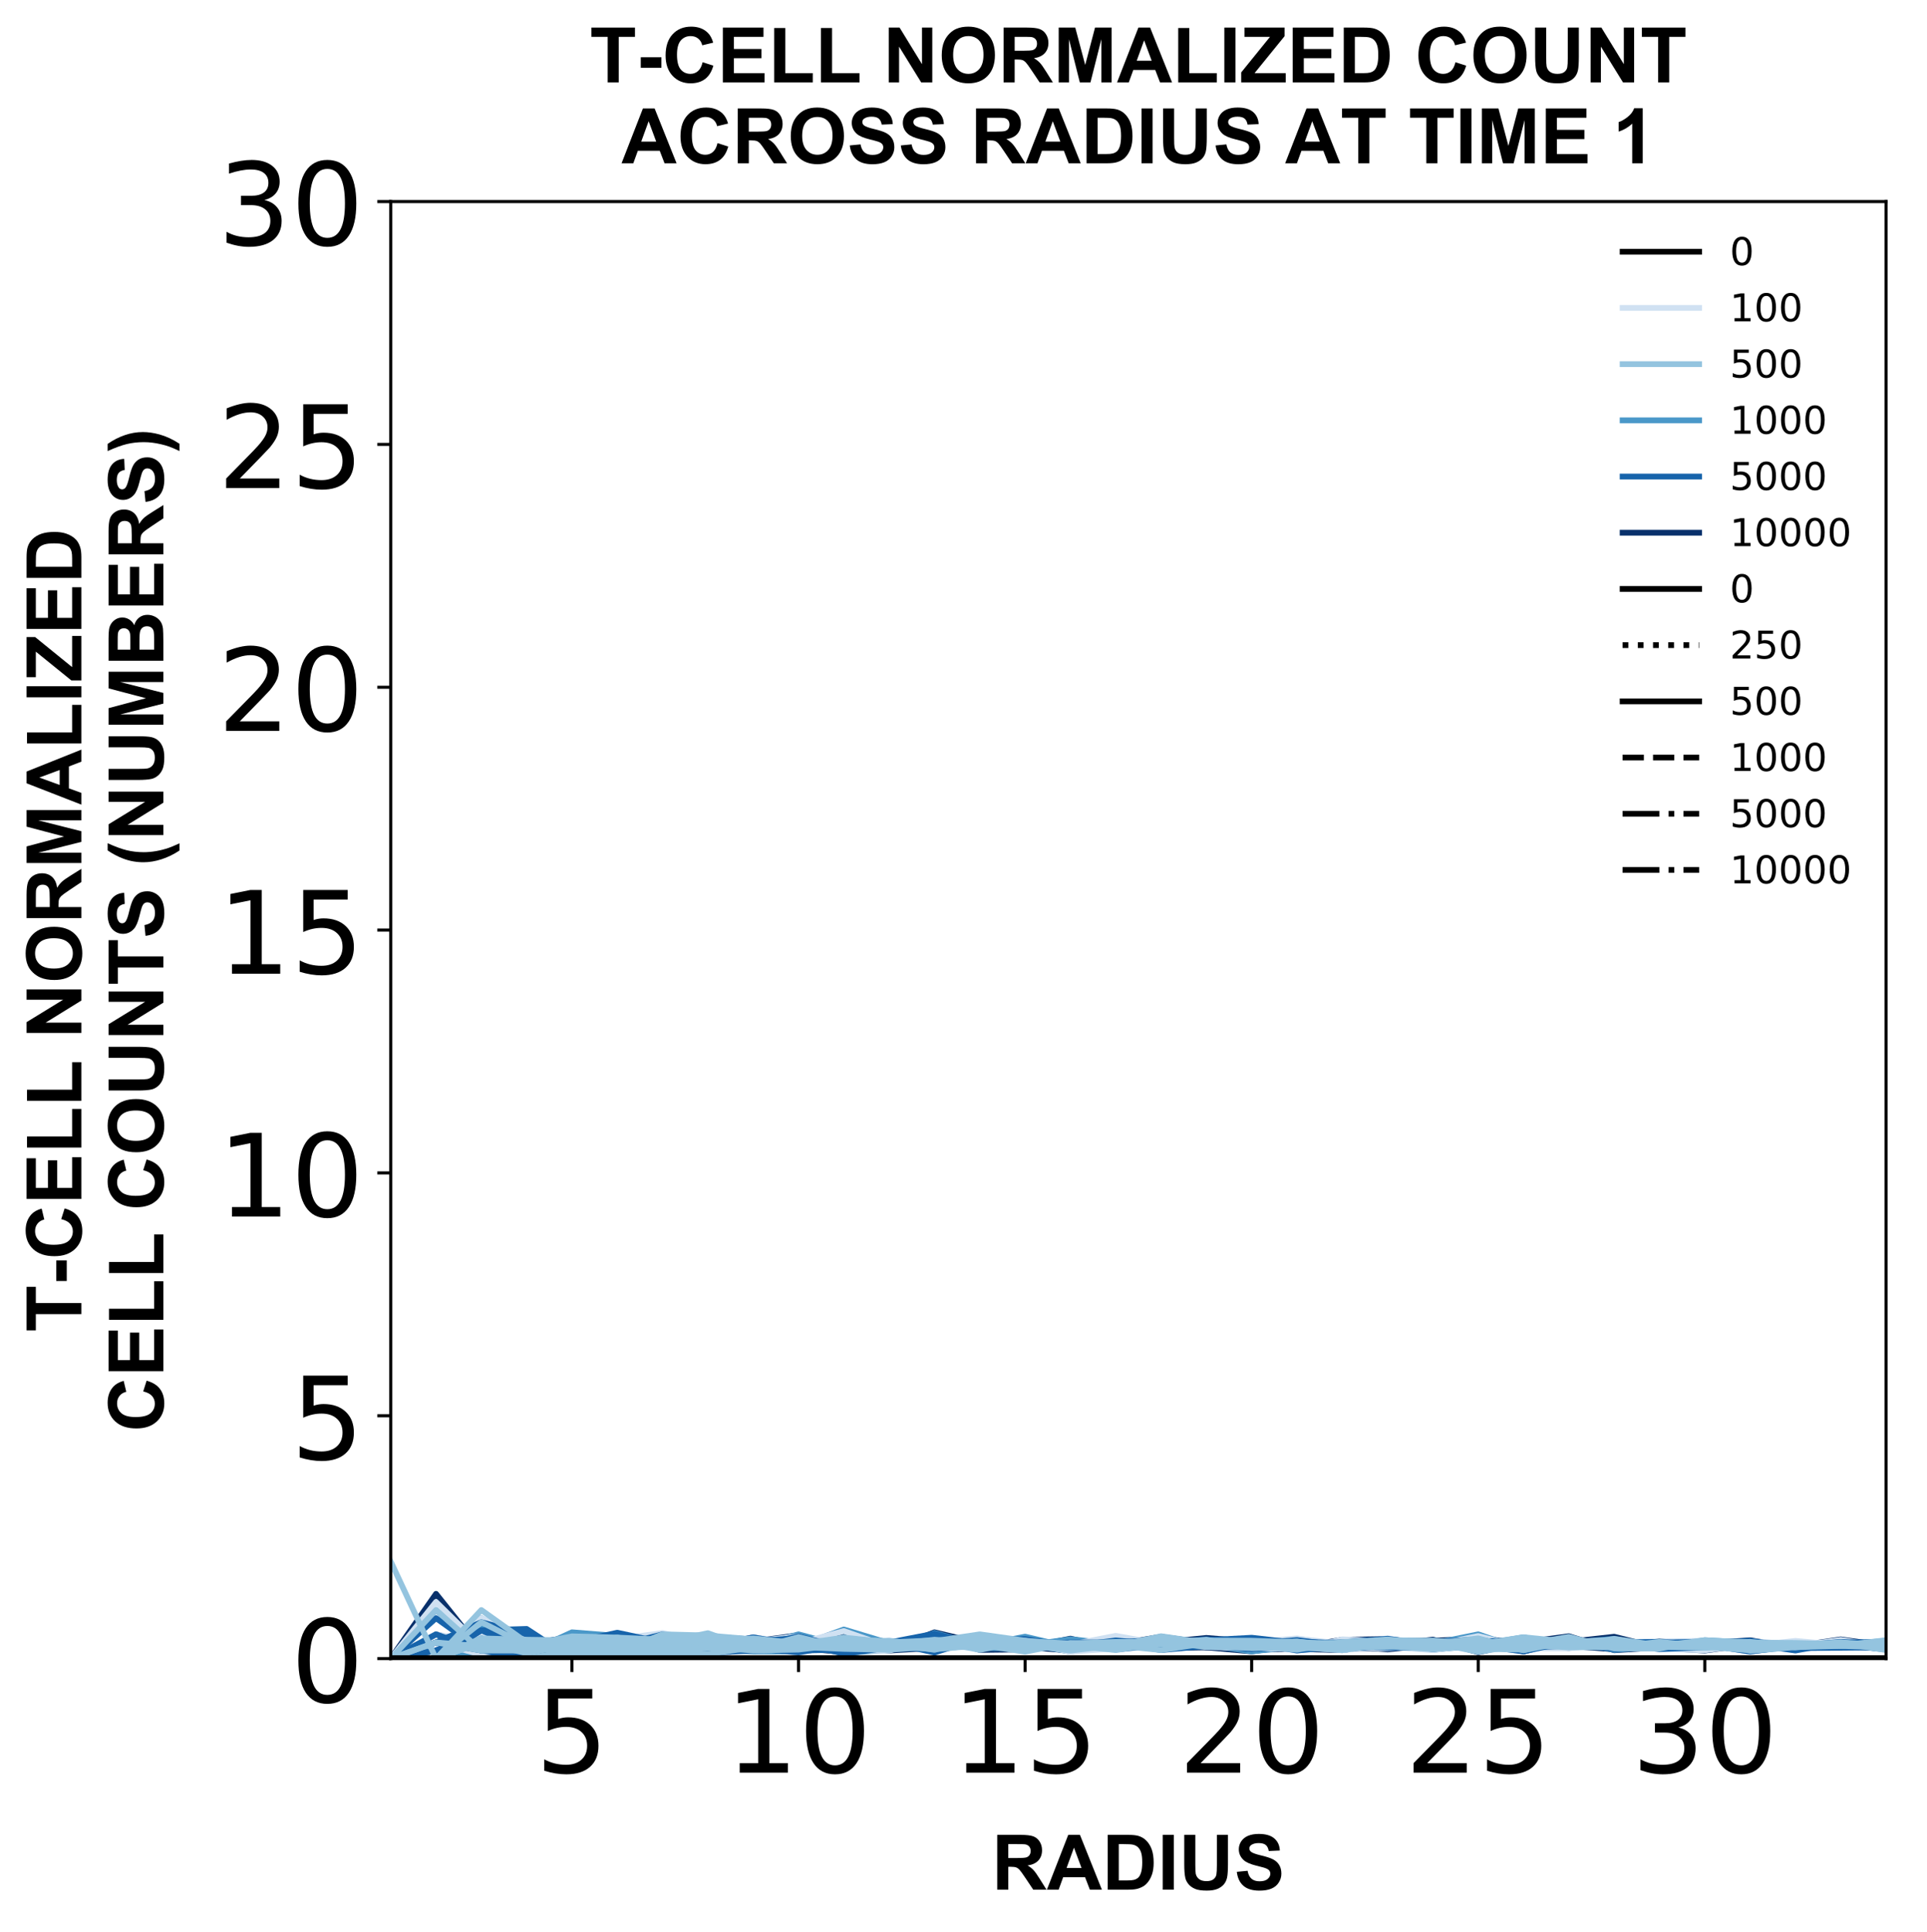 <?xml version="1.0" encoding="utf-8" standalone="no"?>
<!DOCTYPE svg PUBLIC "-//W3C//DTD SVG 1.1//EN"
  "http://www.w3.org/Graphics/SVG/1.1/DTD/svg11.dtd">
<!-- Created with matplotlib (https://matplotlib.org/) -->
<svg height="504.658pt" version="1.1" viewBox="0 0 503.356 504.658" width="503.356pt" xmlns="http://www.w3.org/2000/svg" xmlns:xlink="http://www.w3.org/1999/xlink">
 <defs>
  <style type="text/css">
*{stroke-linecap:butt;stroke-linejoin:round;}
  </style>
 </defs>
 <g id="figure_1">
  <g id="patch_1">
   <path d="M 0 504.658 
L 503.356 504.658 
L 503.356 -0 
L 0 -0 
z
" style="fill:#ffffff;"/>
  </g>
  <g id="axes_1">
   <g id="patch_2">
    <path d="M 102.056 433.161 
L 492.656 433.161 
L 492.656 52.641 
L 102.056 52.641 
z
" style="fill:#ffffff;"/>
   </g>
   <g id="matplotlib.axis_1">
    <g id="xtick_1">
     <g id="line2d_1">
      <defs>
       <path d="M 0 0 
L 0 3.5 
" id="md5e5188562" style="stroke:#000000;stroke-width:0.8;"/>
      </defs>
      <g>
       <use style="stroke:#000000;stroke-width:0.8;" x="149.401" xlink:href="#md5e5188562" y="433.161"/>
      </g>
     </g>
     <g id="text_1">
      <!-- 5 -->
      <defs>
       <path d="M 10.797 72.906 
L 49.516 72.906 
L 49.516 64.594 
L 19.828 64.594 
L 19.828 46.734 
Q 21.969 47.469 24.109 47.828 
Q 26.266 48.188 28.422 48.188 
Q 40.625 48.188 47.75 41.5 
Q 54.891 34.812 54.891 23.391 
Q 54.891 11.625 47.562 5.094 
Q 40.234 -1.422 26.906 -1.422 
Q 22.312 -1.422 17.547 -0.641 
Q 12.797 0.141 7.719 1.703 
L 7.719 11.625 
Q 12.109 9.234 16.797 8.062 
Q 21.484 6.891 26.703 6.891 
Q 35.156 6.891 40.078 11.328 
Q 45.016 15.766 45.016 23.391 
Q 45.016 31 40.078 35.438 
Q 35.156 39.891 26.703 39.891 
Q 22.75 39.891 18.812 39.016 
Q 14.891 38.141 10.797 36.281 
z
" id="DejaVuSans-53"/>
      </defs>
      <g transform="translate(139.857 462.957)scale(0.3 -0.3)">
       <use xlink:href="#DejaVuSans-53"/>
      </g>
     </g>
    </g>
    <g id="xtick_2">
     <g id="line2d_2">
      <g>
       <use style="stroke:#000000;stroke-width:0.8;" x="208.583" xlink:href="#md5e5188562" y="433.161"/>
      </g>
     </g>
     <g id="text_2">
      <!-- 10 -->
      <defs>
       <path d="M 12.406 8.297 
L 28.516 8.297 
L 28.516 63.922 
L 10.984 60.406 
L 10.984 69.391 
L 28.422 72.906 
L 38.281 72.906 
L 38.281 8.297 
L 54.391 8.297 
L 54.391 0 
L 12.406 0 
z
" id="DejaVuSans-49"/>
       <path d="M 31.781 66.406 
Q 24.172 66.406 20.328 58.906 
Q 16.5 51.422 16.5 36.375 
Q 16.5 21.391 20.328 13.891 
Q 24.172 6.391 31.781 6.391 
Q 39.453 6.391 43.281 13.891 
Q 47.125 21.391 47.125 36.375 
Q 47.125 51.422 43.281 58.906 
Q 39.453 66.406 31.781 66.406 
z
M 31.781 74.219 
Q 44.047 74.219 50.516 64.516 
Q 56.984 54.828 56.984 36.375 
Q 56.984 17.969 50.516 8.266 
Q 44.047 -1.422 31.781 -1.422 
Q 19.531 -1.422 13.062 8.266 
Q 6.594 17.969 6.594 36.375 
Q 6.594 54.828 13.062 64.516 
Q 19.531 74.219 31.781 74.219 
z
" id="DejaVuSans-48"/>
      </defs>
      <g transform="translate(189.495 462.957)scale(0.3 -0.3)">
       <use xlink:href="#DejaVuSans-49"/>
       <use x="63.623" xlink:href="#DejaVuSans-48"/>
      </g>
     </g>
    </g>
    <g id="xtick_3">
     <g id="line2d_3">
      <g>
       <use style="stroke:#000000;stroke-width:0.8;" x="267.765" xlink:href="#md5e5188562" y="433.161"/>
      </g>
     </g>
     <g id="text_3">
      <!-- 15 -->
      <g transform="translate(248.677 462.957)scale(0.3 -0.3)">
       <use xlink:href="#DejaVuSans-49"/>
       <use x="63.623" xlink:href="#DejaVuSans-53"/>
      </g>
     </g>
    </g>
    <g id="xtick_4">
     <g id="line2d_4">
      <g>
       <use style="stroke:#000000;stroke-width:0.8;" x="326.947" xlink:href="#md5e5188562" y="433.161"/>
      </g>
     </g>
     <g id="text_4">
      <!-- 20 -->
      <defs>
       <path d="M 19.188 8.297 
L 53.609 8.297 
L 53.609 0 
L 7.328 0 
L 7.328 8.297 
Q 12.938 14.109 22.625 23.891 
Q 32.328 33.688 34.812 36.531 
Q 39.547 41.844 41.422 45.531 
Q 43.312 49.219 43.312 52.781 
Q 43.312 58.594 39.234 62.25 
Q 35.156 65.922 28.609 65.922 
Q 23.969 65.922 18.812 64.312 
Q 13.672 62.703 7.812 59.422 
L 7.812 69.391 
Q 13.766 71.781 18.938 73 
Q 24.125 74.219 28.422 74.219 
Q 39.75 74.219 46.484 68.547 
Q 53.219 62.891 53.219 53.422 
Q 53.219 48.922 51.531 44.891 
Q 49.859 40.875 45.406 35.406 
Q 44.188 33.984 37.641 27.219 
Q 31.109 20.453 19.188 8.297 
z
" id="DejaVuSans-50"/>
      </defs>
      <g transform="translate(307.859 462.957)scale(0.3 -0.3)">
       <use xlink:href="#DejaVuSans-50"/>
       <use x="63.623" xlink:href="#DejaVuSans-48"/>
      </g>
     </g>
    </g>
    <g id="xtick_5">
     <g id="line2d_5">
      <g>
       <use style="stroke:#000000;stroke-width:0.8;" x="386.128" xlink:href="#md5e5188562" y="433.161"/>
      </g>
     </g>
     <g id="text_5">
      <!-- 25 -->
      <g transform="translate(367.041 462.957)scale(0.3 -0.3)">
       <use xlink:href="#DejaVuSans-50"/>
       <use x="63.623" xlink:href="#DejaVuSans-53"/>
      </g>
     </g>
    </g>
    <g id="xtick_6">
     <g id="line2d_6">
      <g>
       <use style="stroke:#000000;stroke-width:0.8;" x="445.31" xlink:href="#md5e5188562" y="433.161"/>
      </g>
     </g>
     <g id="text_6">
      <!-- 30 -->
      <defs>
       <path d="M 40.578 39.312 
Q 47.656 37.797 51.625 33 
Q 55.609 28.219 55.609 21.188 
Q 55.609 10.406 48.188 4.484 
Q 40.766 -1.422 27.094 -1.422 
Q 22.516 -1.422 17.656 -0.516 
Q 12.797 0.391 7.625 2.203 
L 7.625 11.719 
Q 11.719 9.328 16.594 8.109 
Q 21.484 6.891 26.812 6.891 
Q 36.078 6.891 40.938 10.547 
Q 45.797 14.203 45.797 21.188 
Q 45.797 27.641 41.281 31.266 
Q 36.766 34.906 28.719 34.906 
L 20.219 34.906 
L 20.219 43.016 
L 29.109 43.016 
Q 36.375 43.016 40.234 45.922 
Q 44.094 48.828 44.094 54.297 
Q 44.094 59.906 40.109 62.906 
Q 36.141 65.922 28.719 65.922 
Q 24.656 65.922 20.016 65.031 
Q 15.375 64.156 9.812 62.312 
L 9.812 71.094 
Q 15.438 72.656 20.344 73.438 
Q 25.25 74.219 29.594 74.219 
Q 40.828 74.219 47.359 69.109 
Q 53.906 64.016 53.906 55.328 
Q 53.906 49.266 50.438 45.094 
Q 46.969 40.922 40.578 39.312 
z
" id="DejaVuSans-51"/>
      </defs>
      <g transform="translate(426.223 462.957)scale(0.3 -0.3)">
       <use xlink:href="#DejaVuSans-51"/>
       <use x="63.623" xlink:href="#DejaVuSans-48"/>
      </g>
     </g>
    </g>
    <g id="text_7">
     <!-- RADIUS -->
     <defs>
      <path d="M 7.328 0 
L 7.328 71.578 
L 37.75 71.578 
Q 49.219 71.578 54.422 69.641 
Q 59.625 67.719 62.75 62.781 
Q 65.875 57.859 65.875 51.516 
Q 65.875 43.453 61.125 38.203 
Q 56.391 32.953 46.969 31.594 
Q 51.656 28.859 54.703 25.578 
Q 57.766 22.312 62.938 13.969 
L 71.688 0 
L 54.391 0 
L 43.953 15.578 
Q 38.375 23.922 36.328 26.094 
Q 34.281 28.266 31.984 29.078 
Q 29.688 29.891 24.703 29.891 
L 21.781 29.891 
L 21.781 0 
z
M 21.781 41.312 
L 32.469 41.312 
Q 42.875 41.312 45.453 42.188 
Q 48.047 43.062 49.516 45.203 
Q 50.984 47.359 50.984 50.594 
Q 50.984 54.203 49.047 56.422 
Q 47.125 58.641 43.609 59.234 
Q 41.844 59.469 33.062 59.469 
L 21.781 59.469 
z
" id="Arial-BoldMT-82"/>
      <path d="M 71.828 0 
L 56.109 0 
L 49.859 16.266 
L 21.234 16.266 
L 15.328 0 
L 0 0 
L 27.875 71.578 
L 43.172 71.578 
z
M 45.219 28.328 
L 35.359 54.891 
L 25.688 28.328 
z
" id="Arial-BoldMT-65"/>
      <path d="M 7.234 71.578 
L 33.641 71.578 
Q 42.578 71.578 47.266 70.219 
Q 53.562 68.359 58.047 63.625 
Q 62.547 58.891 64.891 52.031 
Q 67.234 45.172 67.234 35.109 
Q 67.234 26.266 65.047 19.875 
Q 62.359 12.062 57.375 7.234 
Q 53.609 3.562 47.219 1.516 
Q 42.438 0 34.422 0 
L 7.234 0 
z
M 21.688 59.469 
L 21.688 12.062 
L 32.469 12.062 
Q 38.531 12.062 41.219 12.75 
Q 44.734 13.625 47.047 15.719 
Q 49.359 17.828 50.828 22.625 
Q 52.297 27.438 52.297 35.75 
Q 52.297 44.047 50.828 48.484 
Q 49.359 52.938 46.719 55.422 
Q 44.094 57.906 40.047 58.797 
Q 37.016 59.469 28.172 59.469 
z
" id="Arial-BoldMT-68"/>
      <path d="M 6.844 0 
L 6.844 71.578 
L 21.297 71.578 
L 21.297 0 
z
" id="Arial-BoldMT-73"/>
      <path d="M 7.172 71.578 
L 21.625 71.578 
L 21.625 32.812 
Q 21.625 23.578 22.172 20.844 
Q 23.094 16.453 26.578 13.797 
Q 30.078 11.141 36.141 11.141 
Q 42.281 11.141 45.406 13.641 
Q 48.531 16.156 49.172 19.812 
Q 49.812 23.484 49.812 31.984 
L 49.812 71.578 
L 64.266 71.578 
L 64.266 33.984 
Q 64.266 21.094 63.094 15.766 
Q 61.922 10.453 58.766 6.781 
Q 55.609 3.125 50.328 0.953 
Q 45.062 -1.219 36.578 -1.219 
Q 26.312 -1.219 21.016 1.141 
Q 15.719 3.516 12.641 7.297 
Q 9.578 11.078 8.594 15.234 
Q 7.172 21.391 7.172 33.406 
z
" id="Arial-BoldMT-85"/>
      <path d="M 3.609 23.297 
L 17.672 24.656 
Q 18.953 17.578 22.828 14.25 
Q 26.703 10.938 33.297 10.938 
Q 40.281 10.938 43.812 13.891 
Q 47.359 16.844 47.359 20.797 
Q 47.359 23.344 45.875 25.125 
Q 44.391 26.906 40.672 28.219 
Q 38.141 29.109 29.109 31.344 
Q 17.484 34.234 12.797 38.422 
Q 6.203 44.344 6.203 52.828 
Q 6.203 58.297 9.297 63.062 
Q 12.406 67.828 18.234 70.312 
Q 24.078 72.797 32.328 72.797 
Q 45.797 72.797 52.609 66.891 
Q 59.422 60.984 59.766 51.125 
L 45.312 50.484 
Q 44.391 56 41.328 58.422 
Q 38.281 60.844 32.172 60.844 
Q 25.875 60.844 22.312 58.25 
Q 20.016 56.594 20.016 53.812 
Q 20.016 51.266 22.172 49.469 
Q 24.906 47.172 35.453 44.672 
Q 46 42.188 51.047 39.516 
Q 56.109 36.859 58.953 32.25 
Q 61.812 27.641 61.812 20.844 
Q 61.812 14.703 58.391 9.328 
Q 54.984 3.953 48.734 1.344 
Q 42.484 -1.266 33.156 -1.266 
Q 19.578 -1.266 12.297 5 
Q 5.031 11.281 3.609 23.297 
z
" id="Arial-BoldMT-83"/>
     </defs>
     <g transform="translate(259.02 493.511)scale(0.2 -0.2)">
      <use xlink:href="#Arial-BoldMT-82"/>
      <use x="72.217" xlink:href="#Arial-BoldMT-65"/>
      <use x="144.434" xlink:href="#Arial-BoldMT-68"/>
      <use x="216.65" xlink:href="#Arial-BoldMT-73"/>
      <use x="244.434" xlink:href="#Arial-BoldMT-85"/>
      <use x="316.65" xlink:href="#Arial-BoldMT-83"/>
     </g>
    </g>
   </g>
   <g id="matplotlib.axis_2">
    <g id="ytick_1">
     <g id="line2d_7">
      <defs>
       <path d="M 0 0 
L -3.5 0 
" id="m9c26724b7b" style="stroke:#000000;stroke-width:0.8;"/>
      </defs>
      <g>
       <use style="stroke:#000000;stroke-width:0.8;" x="102.056" xlink:href="#m9c26724b7b" y="433.161"/>
      </g>
     </g>
     <g id="text_8">
      <!-- 0 -->
      <g transform="translate(75.968 444.559)scale(0.3 -0.3)">
       <use xlink:href="#DejaVuSans-48"/>
      </g>
     </g>
    </g>
    <g id="ytick_2">
     <g id="line2d_8">
      <g>
       <use style="stroke:#000000;stroke-width:0.8;" x="102.056" xlink:href="#m9c26724b7b" y="369.741"/>
      </g>
     </g>
     <g id="text_9">
      <!-- 5 -->
      <g transform="translate(75.968 381.139)scale(0.3 -0.3)">
       <use xlink:href="#DejaVuSans-53"/>
      </g>
     </g>
    </g>
    <g id="ytick_3">
     <g id="line2d_9">
      <g>
       <use style="stroke:#000000;stroke-width:0.8;" x="102.056" xlink:href="#m9c26724b7b" y="306.321"/>
      </g>
     </g>
     <g id="text_10">
      <!-- 10 -->
      <g transform="translate(56.881 317.719)scale(0.3 -0.3)">
       <use xlink:href="#DejaVuSans-49"/>
       <use x="63.623" xlink:href="#DejaVuSans-48"/>
      </g>
     </g>
    </g>
    <g id="ytick_4">
     <g id="line2d_10">
      <g>
       <use style="stroke:#000000;stroke-width:0.8;" x="102.056" xlink:href="#m9c26724b7b" y="242.901"/>
      </g>
     </g>
     <g id="text_11">
      <!-- 15 -->
      <g transform="translate(56.881 254.299)scale(0.3 -0.3)">
       <use xlink:href="#DejaVuSans-49"/>
       <use x="63.623" xlink:href="#DejaVuSans-53"/>
      </g>
     </g>
    </g>
    <g id="ytick_5">
     <g id="line2d_11">
      <g>
       <use style="stroke:#000000;stroke-width:0.8;" x="102.056" xlink:href="#m9c26724b7b" y="179.481"/>
      </g>
     </g>
     <g id="text_12">
      <!-- 20 -->
      <g transform="translate(56.881 190.879)scale(0.3 -0.3)">
       <use xlink:href="#DejaVuSans-50"/>
       <use x="63.623" xlink:href="#DejaVuSans-48"/>
      </g>
     </g>
    </g>
    <g id="ytick_6">
     <g id="line2d_12">
      <g>
       <use style="stroke:#000000;stroke-width:0.8;" x="102.056" xlink:href="#m9c26724b7b" y="116.061"/>
      </g>
     </g>
     <g id="text_13">
      <!-- 25 -->
      <g transform="translate(56.881 127.459)scale(0.3 -0.3)">
       <use xlink:href="#DejaVuSans-50"/>
       <use x="63.623" xlink:href="#DejaVuSans-53"/>
      </g>
     </g>
    </g>
    <g id="ytick_7">
     <g id="line2d_13">
      <g>
       <use style="stroke:#000000;stroke-width:0.8;" x="102.056" xlink:href="#m9c26724b7b" y="52.641"/>
      </g>
     </g>
     <g id="text_14">
      <!-- 30 -->
      <g transform="translate(56.881 64.039)scale(0.3 -0.3)">
       <use xlink:href="#DejaVuSans-51"/>
       <use x="63.623" xlink:href="#DejaVuSans-48"/>
      </g>
     </g>
    </g>
    <g id="text_15">
     <!-- T-CELL NORMALIZED -->
     <defs>
      <path d="M 23.391 0 
L 23.391 59.469 
L 2.156 59.469 
L 2.156 71.578 
L 59.031 71.578 
L 59.031 59.469 
L 37.844 59.469 
L 37.844 0 
z
" id="Arial-BoldMT-84"/>
      <path d="M 5.609 19.094 
L 5.609 32.812 
L 32.562 32.812 
L 32.562 19.094 
z
" id="Arial-BoldMT-45"/>
      <path d="M 53.078 26.312 
L 67.094 21.875 
Q 63.875 10.156 56.375 4.469 
Q 48.875 -1.219 37.359 -1.219 
Q 23.094 -1.219 13.906 8.516 
Q 4.734 18.266 4.734 35.156 
Q 4.734 53.031 13.953 62.906 
Q 23.188 72.797 38.234 72.797 
Q 51.375 72.797 59.578 65.047 
Q 64.453 60.453 66.891 51.859 
L 52.594 48.438 
Q 51.312 54 47.281 57.219 
Q 43.266 60.453 37.5 60.453 
Q 29.547 60.453 24.578 54.734 
Q 19.625 49.031 19.625 36.234 
Q 19.625 22.656 24.5 16.891 
Q 29.391 11.141 37.203 11.141 
Q 42.969 11.141 47.109 14.797 
Q 51.266 18.453 53.078 26.312 
z
" id="Arial-BoldMT-67"/>
      <path d="M 7.281 0 
L 7.281 71.578 
L 60.359 71.578 
L 60.359 59.469 
L 21.734 59.469 
L 21.734 43.609 
L 57.672 43.609 
L 57.672 31.547 
L 21.734 31.547 
L 21.734 12.062 
L 61.719 12.062 
L 61.719 0 
z
" id="Arial-BoldMT-69"/>
      <path d="M 7.672 0 
L 7.672 71 
L 22.125 71 
L 22.125 12.062 
L 58.062 12.062 
L 58.062 0 
z
" id="Arial-BoldMT-76"/>
      <path id="Arial-BoldMT-32"/>
      <path d="M 7.422 0 
L 7.422 71.578 
L 21.484 71.578 
L 50.781 23.781 
L 50.781 71.578 
L 64.203 71.578 
L 64.203 0 
L 49.703 0 
L 20.844 46.688 
L 20.844 0 
z
" id="Arial-BoldMT-78"/>
      <path d="M 4.344 35.359 
Q 4.344 46.297 7.625 53.719 
Q 10.062 59.188 14.281 63.531 
Q 18.5 67.875 23.531 69.969 
Q 30.219 72.797 38.969 72.797 
Q 54.781 72.797 64.281 62.984 
Q 73.781 53.172 73.781 35.688 
Q 73.781 18.359 64.359 8.562 
Q 54.938 -1.219 39.156 -1.219 
Q 23.188 -1.219 13.766 8.516 
Q 4.344 18.266 4.344 35.359 
z
M 19.234 35.844 
Q 19.234 23.688 24.844 17.406 
Q 30.469 11.141 39.109 11.141 
Q 47.75 11.141 53.297 17.359 
Q 58.844 23.578 58.844 36.031 
Q 58.844 48.344 53.438 54.391 
Q 48.047 60.453 39.109 60.453 
Q 30.172 60.453 24.703 54.312 
Q 19.234 48.188 19.234 35.844 
z
" id="Arial-BoldMT-79"/>
      <path d="M 7.078 0 
L 7.078 71.578 
L 28.719 71.578 
L 41.703 22.75 
L 54.547 71.578 
L 76.219 71.578 
L 76.219 0 
L 62.797 0 
L 62.797 56.344 
L 48.578 0 
L 34.672 0 
L 20.516 56.344 
L 20.516 0 
z
" id="Arial-BoldMT-77"/>
      <path d="M 1.078 0 
L 1.078 13.031 
L 38.672 59.469 
L 5.328 59.469 
L 5.328 71.578 
L 57.719 71.578 
L 57.719 60.359 
L 18.5 12.062 
L 59.234 12.062 
L 59.234 0 
z
" id="Arial-BoldMT-90"/>
     </defs>
     <g transform="translate(21.253 347.875)rotate(-90)scale(0.2 -0.2)">
      <use xlink:href="#Arial-BoldMT-84"/>
      <use x="61.006" xlink:href="#Arial-BoldMT-45"/>
      <use x="94.307" xlink:href="#Arial-BoldMT-67"/>
      <use x="166.523" xlink:href="#Arial-BoldMT-69"/>
      <use x="233.223" xlink:href="#Arial-BoldMT-76"/>
      <use x="294.307" xlink:href="#Arial-BoldMT-76"/>
      <use x="355.375" xlink:href="#Arial-BoldMT-32"/>
      <use x="383.158" xlink:href="#Arial-BoldMT-78"/>
      <use x="455.375" xlink:href="#Arial-BoldMT-79"/>
      <use x="533.158" xlink:href="#Arial-BoldMT-82"/>
      <use x="605.375" xlink:href="#Arial-BoldMT-77"/>
      <use x="688.676" xlink:href="#Arial-BoldMT-65"/>
      <use x="760.893" xlink:href="#Arial-BoldMT-76"/>
      <use x="821.977" xlink:href="#Arial-BoldMT-73"/>
      <use x="849.76" xlink:href="#Arial-BoldMT-90"/>
      <use x="910.844" xlink:href="#Arial-BoldMT-69"/>
      <use x="977.543" xlink:href="#Arial-BoldMT-68"/>
     </g>
     <!-- CELL COUNTS (NUMBERS) -->
     <defs>
      <path d="M 29.938 -21.047 
L 20.516 -21.047 
Q 13.031 -9.766 9.125 2.391 
Q 5.219 14.547 5.219 25.922 
Q 5.219 40.047 10.062 52.641 
Q 14.266 63.578 20.703 72.797 
L 30.078 72.797 
Q 23.391 58.016 20.875 47.625 
Q 18.359 37.25 18.359 25.641 
Q 18.359 17.625 19.844 9.219 
Q 21.344 0.828 23.922 -6.734 
Q 25.641 -11.719 29.938 -21.047 
z
" id="Arial-BoldMT-40"/>
      <path d="M 7.328 71.578 
L 35.938 71.578 
Q 44.438 71.578 48.609 70.875 
Q 52.781 70.172 56.078 67.922 
Q 59.375 65.672 61.562 61.938 
Q 63.766 58.203 63.766 53.562 
Q 63.766 48.531 61.047 44.328 
Q 58.344 40.141 53.719 38.031 
Q 60.25 36.141 63.766 31.547 
Q 67.281 26.953 67.281 20.75 
Q 67.281 15.875 65.016 11.25 
Q 62.75 6.641 58.812 3.875 
Q 54.891 1.125 49.125 0.484 
Q 45.516 0.094 31.688 0 
L 7.328 0 
z
M 21.781 59.672 
L 21.781 43.109 
L 31.25 43.109 
Q 39.703 43.109 41.75 43.359 
Q 45.453 43.797 47.578 45.922 
Q 49.703 48.047 49.703 51.516 
Q 49.703 54.828 47.875 56.906 
Q 46.047 58.984 42.438 59.422 
Q 40.281 59.672 30.078 59.672 
z
M 21.781 31.203 
L 21.781 12.062 
L 35.156 12.062 
Q 42.969 12.062 45.062 12.5 
Q 48.297 13.094 50.312 15.359 
Q 52.344 17.625 52.344 21.438 
Q 52.344 24.656 50.781 26.906 
Q 49.219 29.156 46.266 30.172 
Q 43.312 31.203 33.453 31.203 
z
" id="Arial-BoldMT-66"/>
      <path d="M 3.375 -21.047 
Q 7.422 -12.359 9.078 -7.719 
Q 10.75 -3.078 12.156 2.969 
Q 13.578 9.031 14.25 14.469 
Q 14.938 19.922 14.938 25.641 
Q 14.938 37.25 12.453 47.625 
Q 9.969 58.016 3.266 72.797 
L 12.594 72.797 
Q 19.969 62.312 24.047 50.531 
Q 28.125 38.766 28.125 26.656 
Q 28.125 16.453 24.906 4.781 
Q 21.234 -8.297 12.844 -21.047 
z
" id="Arial-BoldMT-41"/>
     </defs>
     <g transform="translate(42.671 374.003)rotate(-90)scale(0.2 -0.2)">
      <use xlink:href="#Arial-BoldMT-67"/>
      <use x="72.217" xlink:href="#Arial-BoldMT-69"/>
      <use x="138.916" xlink:href="#Arial-BoldMT-76"/>
      <use x="200" xlink:href="#Arial-BoldMT-76"/>
      <use x="261.068" xlink:href="#Arial-BoldMT-32"/>
      <use x="288.852" xlink:href="#Arial-BoldMT-67"/>
      <use x="361.068" xlink:href="#Arial-BoldMT-79"/>
      <use x="438.852" xlink:href="#Arial-BoldMT-85"/>
      <use x="511.068" xlink:href="#Arial-BoldMT-78"/>
      <use x="583.285" xlink:href="#Arial-BoldMT-84"/>
      <use x="644.369" xlink:href="#Arial-BoldMT-83"/>
      <use x="711.068" xlink:href="#Arial-BoldMT-32"/>
      <use x="738.852" xlink:href="#Arial-BoldMT-40"/>
      <use x="772.152" xlink:href="#Arial-BoldMT-78"/>
      <use x="844.369" xlink:href="#Arial-BoldMT-85"/>
      <use x="916.586" xlink:href="#Arial-BoldMT-77"/>
      <use x="999.887" xlink:href="#Arial-BoldMT-66"/>
      <use x="1072.104" xlink:href="#Arial-BoldMT-69"/>
      <use x="1138.803" xlink:href="#Arial-BoldMT-82"/>
      <use x="1211.02" xlink:href="#Arial-BoldMT-83"/>
      <use x="1277.719" xlink:href="#Arial-BoldMT-41"/>
     </g>
    </g>
   </g>
   <g id="line2d_14">
    <path clip-path="url(#p4dd392aa2a)" d="M 102.056 433.161 
L 113.892 426.819 
L 125.728 429.99 
L 137.565 432.457 
L 149.401 427.348 
L 161.237 427.665 
L 173.074 428.581 
L 184.91 428.933 
L 196.747 429.197 
L 208.583 429.873 
L 220.419 428.933 
L 232.256 429.894 
L 244.092 429.99 
L 255.928 429.909 
L 267.765 429.839 
L 279.601 430.202 
L 291.437 429.065 
L 303.274 428.933 
L 315.11 427.759 
L 326.947 428.711 
L 338.783 429.039 
L 350.619 429.94 
L 362.456 429.222 
L 374.292 429.76 
L 386.128 430.255 
L 397.965 429.102 
L 409.801 429.421 
L 421.637 430.577 
L 433.474 429.99 
L 445.31 429.808 
L 457.147 429.708 
L 468.983 429.752 
L 480.819 429.131 
L 492.656 429.702 
" style="fill:none;stroke:#08306b;stroke-linecap:square;stroke-width:1.5;"/>
   </g>
   <g id="line2d_15">
    <path clip-path="url(#p4dd392aa2a)" d="M 102.056 433.161 
L 113.892 428.933 
L 125.728 428.933 
L 137.565 432.457 
L 149.401 429.99 
L 161.237 431.047 
L 173.074 428.229 
L 184.91 428.329 
L 196.747 429.462 
L 208.583 430.343 
L 220.419 430.836 
L 232.256 430.855 
L 244.092 426.291 
L 255.928 429.096 
L 267.765 429.084 
L 279.601 429.215 
L 291.437 429.594 
L 303.274 430.425 
L 315.11 430.225 
L 326.947 429.045 
L 338.783 429.356 
L 350.619 430.041 
L 362.456 429.606 
L 374.292 428.198 
L 386.128 431.488 
L 397.965 428.933 
L 409.801 427.307 
L 421.637 430.969 
L 433.474 430.217 
L 445.31 428.642 
L 457.147 428.933 
L 468.983 429.956 
L 480.819 429.065 
L 492.656 429.83 
" style="fill:none;stroke:#08306b;stroke-linecap:square;stroke-width:1.5;"/>
   </g>
   <g id="line2d_16">
    <path clip-path="url(#p4dd392aa2a)" d="M 102.056 433.161 
L 113.892 433.161 
L 125.728 428.933 
L 137.565 431.752 
L 149.401 429.99 
L 161.237 431.047 
L 173.074 431.047 
L 184.91 430.141 
L 196.747 427.612 
L 208.583 429.638 
L 220.419 429.779 
L 232.256 429.125 
L 244.092 427.524 
L 255.928 430.885 
L 267.765 430.745 
L 279.601 428.792 
L 291.437 429.462 
L 303.274 427.441 
L 315.11 429.051 
L 326.947 429.378 
L 338.783 430.519 
L 350.619 429.336 
L 362.456 429.414 
L 374.292 429.301 
L 386.128 429.374 
L 397.965 431.047 
L 409.801 428.852 
L 421.637 429.873 
L 433.474 429.99 
L 445.31 429.152 
L 457.147 428.37 
L 468.983 430.229 
L 480.819 428.801 
L 492.656 430.407 
" style="fill:none;stroke:#08306b;stroke-linecap:square;stroke-width:1.5;"/>
   </g>
   <g id="line2d_17">
    <path clip-path="url(#p4dd392aa2a)" d="M 102.056 433.161 
L 113.892 433.161 
L 125.728 427.876 
L 137.565 430.343 
L 149.401 428.933 
L 161.237 427.242 
L 173.074 427.876 
L 184.91 429.235 
L 196.747 429.462 
L 208.583 430.343 
L 220.419 431.47 
L 232.256 430.086 
L 244.092 428.052 
L 255.928 428.933 
L 267.765 430.141 
L 279.601 429.92 
L 291.437 428.933 
L 303.274 429.058 
L 315.11 429.286 
L 326.947 430.825 
L 338.783 430.624 
L 350.619 430.947 
L 362.456 429.318 
L 374.292 428.841 
L 386.128 431.047 
L 397.965 429.694 
L 409.801 429.096 
L 421.637 429.403 
L 433.474 429.386 
L 445.31 429.225 
L 457.147 429.074 
L 468.983 429.001 
L 480.819 428.999 
L 492.656 429.446 
" style="fill:none;stroke:#08306b;stroke-linecap:square;stroke-width:1.5;"/>
   </g>
   <g id="line2d_18">
    <path clip-path="url(#p4dd392aa2a)" d="M 102.056 433.161 
L 113.892 433.161 
L 125.728 423.648 
L 137.565 427.524 
L 149.401 432.104 
L 161.237 428.933 
L 173.074 427.524 
L 184.91 430.745 
L 196.747 430.783 
L 208.583 431.282 
L 220.419 429.145 
L 232.256 430.086 
L 244.092 428.052 
L 255.928 430.234 
L 267.765 430.594 
L 279.601 429.074 
L 291.437 428.669 
L 303.274 429.679 
L 315.11 428.698 
L 326.947 430.157 
L 338.783 430.202 
L 350.619 430.544 
L 362.456 430.567 
L 374.292 428.933 
L 386.128 428.669 
L 397.965 428.933 
L 409.801 429.34 
L 421.637 429.403 
L 433.474 429.16 
L 445.31 429.589 
L 457.147 429.567 
L 468.983 428.865 
L 480.819 429.528 
L 492.656 429.83 
" style="fill:none;stroke:#08306b;stroke-linecap:square;stroke-width:1.5;"/>
   </g>
   <g id="line2d_19">
    <path clip-path="url(#p4dd392aa2a)" d="M 102.056 433.161 
L 113.892 433.161 
L 125.728 424.705 
L 137.565 427.524 
L 149.401 432.633 
L 161.237 431.47 
L 173.074 431.4 
L 184.91 431.047 
L 196.747 431.047 
L 208.583 430.812 
L 220.419 429.779 
L 232.256 431.047 
L 244.092 430.343 
L 255.928 429.096 
L 267.765 430.292 
L 279.601 427.947 
L 291.437 430.519 
L 303.274 428.187 
L 315.11 429.051 
L 326.947 429.823 
L 338.783 428.299 
L 350.619 429.537 
L 362.456 428.549 
L 374.292 428.474 
L 386.128 427.964 
L 397.965 431.301 
L 409.801 428.201 
L 421.637 430.186 
L 433.474 430.141 
L 445.31 429.516 
L 457.147 429.92 
L 468.983 429.547 
L 480.819 428.801 
L 492.656 429.382 
" style="fill:none;stroke:#08306b;stroke-linecap:square;stroke-width:1.5;"/>
   </g>
   <g id="line2d_20">
    <path clip-path="url(#p4dd392aa2a)" d="M 102.056 433.161 
L 113.892 433.161 
L 125.728 433.161 
L 137.565 431.752 
L 149.401 432.104 
L 161.237 431.47 
L 173.074 427.524 
L 184.91 427.423 
L 196.747 428.933 
L 208.583 430.108 
L 220.419 426.608 
L 232.256 429.318 
L 244.092 428.581 
L 255.928 429.421 
L 267.765 428.48 
L 279.601 430.202 
L 291.437 429.99 
L 303.274 429.555 
L 315.11 429.638 
L 326.947 429.823 
L 338.783 430.202 
L 350.619 428.229 
L 362.456 428.068 
L 374.292 429.669 
L 386.128 428.845 
L 397.965 429.61 
L 409.801 429.34 
L 421.637 428.855 
L 433.474 430.066 
L 445.31 428.642 
L 457.147 430.765 
L 468.983 429.888 
L 480.819 430.122 
L 492.656 430.279 
" style="fill:none;stroke:#08306b;stroke-linecap:square;stroke-width:1.5;"/>
   </g>
   <g id="line2d_21">
    <path clip-path="url(#p4dd392aa2a)" d="M 102.056 433.161 
L 113.892 431.047 
L 125.728 426.819 
L 137.565 429.638 
L 149.401 427.348 
L 161.237 430.624 
L 173.074 428.581 
L 184.91 428.027 
L 196.747 428.669 
L 208.583 427.054 
L 220.419 430.202 
L 232.256 430.086 
L 244.092 430.695 
L 255.928 427.795 
L 267.765 430.141 
L 279.601 431.047 
L 291.437 429.594 
L 303.274 429.306 
L 315.11 428.816 
L 326.947 428.933 
L 338.783 428.51 
L 350.619 429.839 
L 362.456 429.702 
L 374.292 430.036 
L 386.128 428.669 
L 397.965 430.455 
L 409.801 428.771 
L 421.637 427.446 
L 433.474 430.368 
L 445.31 431.047 
L 457.147 429.427 
L 468.983 429.82 
L 480.819 429.264 
L 492.656 430.471 
" style="fill:none;stroke:#08306b;stroke-linecap:square;stroke-width:1.5;"/>
   </g>
   <g id="line2d_22">
    <path clip-path="url(#p4dd392aa2a)" d="M 102.056 433.161 
L 113.892 416.249 
L 125.728 431.047 
L 137.565 430.343 
L 149.401 428.933 
L 161.237 431.047 
L 173.074 431.752 
L 184.91 429.235 
L 196.747 431.047 
L 208.583 429.168 
L 220.419 426.608 
L 232.256 429.894 
L 244.092 427.348 
L 255.928 428.933 
L 267.765 430.141 
L 279.601 429.638 
L 291.437 429.33 
L 303.274 428.809 
L 315.11 428.111 
L 326.947 429.045 
L 338.783 429.462 
L 350.619 429.638 
L 362.456 430.759 
L 374.292 429.485 
L 386.128 429.374 
L 397.965 429.271 
L 409.801 429.828 
L 421.637 430.734 
L 433.474 428.631 
L 445.31 429.881 
L 457.147 430.413 
L 468.983 429.956 
L 480.819 429.858 
L 492.656 428.549 
" style="fill:none;stroke:#08306b;stroke-linecap:square;stroke-width:1.5;"/>
   </g>
   <g id="line2d_23">
    <path clip-path="url(#p4dd392aa2a)" d="M 102.056 433.161 
L 113.892 428.933 
L 125.728 428.933 
L 137.565 431.752 
L 149.401 431.047 
L 161.237 428.088 
L 173.074 429.99 
L 184.91 428.933 
L 196.747 428.405 
L 208.583 429.168 
L 220.419 429.356 
L 232.256 429.702 
L 244.092 430.343 
L 255.928 429.909 
L 267.765 429.688 
L 279.601 429.497 
L 291.437 430.255 
L 303.274 428.809 
L 315.11 430.225 
L 326.947 431.27 
L 338.783 429.673 
L 350.619 429.839 
L 362.456 428.357 
L 374.292 430.128 
L 386.128 427.7 
L 397.965 429.356 
L 409.801 430.397 
L 421.637 428.15 
L 433.474 430.141 
L 445.31 429.225 
L 457.147 429.708 
L 468.983 429.888 
L 480.819 428.14 
L 492.656 429.83 
" style="fill:none;stroke:#08306b;stroke-linecap:square;stroke-width:1.5;"/>
   </g>
   <g id="line2d_24">
    <path clip-path="url(#p4dd392aa2a)" d="M 102.056 433.161 
L 113.892 426.819 
L 125.728 431.047 
L 137.565 429.638 
L 149.401 429.462 
L 161.237 428.088 
L 173.074 428.581 
L 184.91 430.141 
L 196.747 428.669 
L 208.583 428.933 
L 220.419 428.51 
L 232.256 429.894 
L 244.092 430.695 
L 255.928 429.258 
L 267.765 429.99 
L 279.601 429.92 
L 291.437 428.933 
L 303.274 428.809 
L 315.11 429.168 
L 326.947 427.932 
L 338.783 429.039 
L 350.619 429.537 
L 362.456 428.741 
L 374.292 430.863 
L 386.128 429.726 
L 397.965 429.948 
L 409.801 428.771 
L 421.637 430.029 
L 433.474 429.462 
L 445.31 429.735 
L 457.147 429.497 
L 468.983 430.161 
L 480.819 428.801 
L 492.656 430.535 
" style="fill:none;stroke:#4a98c9;stroke-linecap:square;stroke-width:1.5;"/>
   </g>
   <g id="line2d_25">
    <path clip-path="url(#p4dd392aa2a)" d="M 102.056 433.161 
L 113.892 428.933 
L 125.728 432.104 
L 137.565 432.457 
L 149.401 428.405 
L 161.237 429.779 
L 173.074 428.581 
L 184.91 427.725 
L 196.747 430.255 
L 208.583 431.047 
L 220.419 430.413 
L 232.256 431.047 
L 244.092 426.467 
L 255.928 429.746 
L 267.765 427.423 
L 279.601 430.202 
L 291.437 428.933 
L 303.274 430.55 
L 315.11 429.873 
L 326.947 429.712 
L 338.783 429.145 
L 350.619 430.947 
L 362.456 429.318 
L 374.292 428.841 
L 386.128 430.166 
L 397.965 429.102 
L 409.801 428.364 
L 421.637 430.891 
L 433.474 429.915 
L 445.31 428.35 
L 457.147 429.004 
L 468.983 429.752 
L 480.819 429.66 
L 492.656 429.574 
" style="fill:none;stroke:#4a98c9;stroke-linecap:square;stroke-width:1.5;"/>
   </g>
   <g id="line2d_26">
    <path clip-path="url(#p4dd392aa2a)" d="M 102.056 433.161 
L 113.892 433.161 
L 125.728 426.819 
L 137.565 431.752 
L 149.401 429.99 
L 161.237 430.624 
L 173.074 432.104 
L 184.91 428.631 
L 196.747 428.14 
L 208.583 430.812 
L 220.419 429.356 
L 232.256 429.318 
L 244.092 427.524 
L 255.928 430.397 
L 267.765 430.443 
L 279.601 428.933 
L 291.437 429.33 
L 303.274 428.187 
L 315.11 428.816 
L 326.947 429.156 
L 338.783 430.202 
L 350.619 429.537 
L 362.456 428.933 
L 374.292 429.301 
L 386.128 429.726 
L 397.965 430.963 
L 409.801 429.015 
L 421.637 430.108 
L 433.474 429.915 
L 445.31 428.569 
L 457.147 429.215 
L 468.983 429.752 
L 480.819 429.065 
L 492.656 430.086 
" style="fill:none;stroke:#4a98c9;stroke-linecap:square;stroke-width:1.5;"/>
   </g>
   <g id="line2d_27">
    <path clip-path="url(#p4dd392aa2a)" d="M 102.056 433.161 
L 113.892 433.161 
L 125.728 431.047 
L 137.565 431.752 
L 149.401 426.291 
L 161.237 427.242 
L 173.074 428.933 
L 184.91 427.725 
L 196.747 430.255 
L 208.583 429.638 
L 220.419 431.681 
L 232.256 430.855 
L 244.092 426.995 
L 255.928 430.397 
L 267.765 429.839 
L 279.601 429.497 
L 291.437 428.933 
L 303.274 430.052 
L 315.11 429.52 
L 326.947 430.268 
L 338.783 429.885 
L 350.619 430.645 
L 362.456 428.933 
L 374.292 429.301 
L 386.128 430.431 
L 397.965 430.286 
L 409.801 429.177 
L 421.637 428.933 
L 433.474 429.764 
L 445.31 428.569 
L 457.147 429.849 
L 468.983 428.865 
L 480.819 429.33 
L 492.656 429.125 
" style="fill:none;stroke:#4a98c9;stroke-linecap:square;stroke-width:1.5;"/>
   </g>
   <g id="line2d_28">
    <path clip-path="url(#p4dd392aa2a)" d="M 102.056 433.161 
L 113.892 431.047 
L 125.728 422.591 
L 137.565 428.933 
L 149.401 431.576 
L 161.237 429.779 
L 173.074 428.581 
L 184.91 430.745 
L 196.747 431.312 
L 208.583 431.282 
L 220.419 428.51 
L 232.256 428.933 
L 244.092 429.99 
L 255.928 429.584 
L 267.765 429.688 
L 279.601 428.088 
L 291.437 429.33 
L 303.274 429.555 
L 315.11 429.403 
L 326.947 430.268 
L 338.783 429.885 
L 350.619 430.645 
L 362.456 430.086 
L 374.292 429.852 
L 386.128 428.669 
L 397.965 428.68 
L 409.801 429.015 
L 421.637 429.246 
L 433.474 428.858 
L 445.31 429.735 
L 457.147 429.708 
L 468.983 428.865 
L 480.819 430.122 
L 492.656 429.254 
" style="fill:none;stroke:#4a98c9;stroke-linecap:square;stroke-width:1.5;"/>
   </g>
   <g id="line2d_29">
    <path clip-path="url(#p4dd392aa2a)" d="M 102.056 433.161 
L 113.892 431.047 
L 125.728 424.705 
L 137.565 429.638 
L 149.401 432.633 
L 161.237 431.893 
L 173.074 431.047 
L 184.91 430.745 
L 196.747 430.783 
L 208.583 430.812 
L 220.419 429.567 
L 232.256 430.471 
L 244.092 430.166 
L 255.928 429.909 
L 267.765 430.594 
L 279.601 428.37 
L 291.437 429.594 
L 303.274 428.436 
L 315.11 429.755 
L 326.947 429.49 
L 338.783 428.193 
L 350.619 429.537 
L 362.456 429.51 
L 374.292 429.209 
L 386.128 426.819 
L 397.965 430.878 
L 409.801 428.852 
L 421.637 429.716 
L 433.474 429.915 
L 445.31 428.787 
L 457.147 430.554 
L 468.983 429.479 
L 480.819 428.735 
L 492.656 429.702 
" style="fill:none;stroke:#4a98c9;stroke-linecap:square;stroke-width:1.5;"/>
   </g>
   <g id="line2d_30">
    <path clip-path="url(#p4dd392aa2a)" d="M 102.056 433.161 
L 113.892 433.161 
L 125.728 433.161 
L 137.565 433.161 
L 149.401 430.519 
L 161.237 430.624 
L 173.074 427.524 
L 184.91 427.423 
L 196.747 429.462 
L 208.583 430.108 
L 220.419 427.665 
L 232.256 428.741 
L 244.092 428.052 
L 255.928 429.746 
L 267.765 429.235 
L 279.601 429.779 
L 291.437 429.99 
L 303.274 428.56 
L 315.11 429.755 
L 326.947 430.046 
L 338.783 430.096 
L 350.619 428.631 
L 362.456 429.125 
L 374.292 428.474 
L 386.128 429.286 
L 397.965 430.286 
L 409.801 429.258 
L 421.637 429.246 
L 433.474 429.613 
L 445.31 428.569 
L 457.147 430.554 
L 468.983 430.434 
L 480.819 429.924 
L 492.656 430.15 
" style="fill:none;stroke:#4a98c9;stroke-linecap:square;stroke-width:1.5;"/>
   </g>
   <g id="line2d_31">
    <path clip-path="url(#p4dd392aa2a)" d="M 102.056 433.161 
L 113.892 431.047 
L 125.728 424.705 
L 137.565 430.343 
L 149.401 428.405 
L 161.237 428.933 
L 173.074 428.933 
L 184.91 428.329 
L 196.747 429.99 
L 208.583 426.819 
L 220.419 429.99 
L 232.256 429.894 
L 244.092 430.166 
L 255.928 428.12 
L 267.765 429.235 
L 279.601 431.329 
L 291.437 429.197 
L 303.274 428.933 
L 315.11 428.933 
L 326.947 428.933 
L 338.783 428.722 
L 350.619 429.638 
L 362.456 429.606 
L 374.292 430.036 
L 386.128 429.374 
L 397.965 430.202 
L 409.801 429.015 
L 421.637 427.994 
L 433.474 430.368 
L 445.31 430.318 
L 457.147 429.708 
L 468.983 429.615 
L 480.819 429.858 
L 492.656 430.599 
" style="fill:none;stroke:#4a98c9;stroke-linecap:square;stroke-width:1.5;"/>
   </g>
   <g id="line2d_32">
    <path clip-path="url(#p4dd392aa2a)" d="M 102.056 433.161 
L 113.892 420.477 
L 125.728 431.047 
L 137.565 431.047 
L 149.401 429.462 
L 161.237 428.933 
L 173.074 431.4 
L 184.91 431.349 
L 196.747 429.726 
L 208.583 429.873 
L 220.419 425.551 
L 232.256 429.125 
L 244.092 428.229 
L 255.928 429.096 
L 267.765 429.99 
L 279.601 430.061 
L 291.437 428.933 
L 303.274 428.187 
L 315.11 429.168 
L 326.947 428.822 
L 338.783 429.039 
L 350.619 429.537 
L 362.456 429.99 
L 374.292 430.772 
L 386.128 429.55 
L 397.965 427.58 
L 409.801 430.153 
L 421.637 430.108 
L 433.474 430.217 
L 445.31 429.516 
L 457.147 431.259 
L 468.983 430.024 
L 480.819 429.594 
L 492.656 428.485 
" style="fill:none;stroke:#4a98c9;stroke-linecap:square;stroke-width:1.5;"/>
   </g>
   <g id="line2d_33">
    <path clip-path="url(#p4dd392aa2a)" d="M 102.056 433.161 
L 113.892 431.047 
L 125.728 428.933 
L 137.565 431.047 
L 149.401 429.99 
L 161.237 429.356 
L 173.074 429.99 
L 184.91 428.027 
L 196.747 428.669 
L 208.583 428.698 
L 220.419 429.99 
L 232.256 430.279 
L 244.092 429.462 
L 255.928 430.072 
L 267.765 429.235 
L 279.601 429.92 
L 291.437 430.387 
L 303.274 428.56 
L 315.11 429.52 
L 326.947 431.27 
L 338.783 429.99 
L 350.619 429.437 
L 362.456 428.453 
L 374.292 429.76 
L 386.128 428.933 
L 397.965 429.102 
L 409.801 429.665 
L 421.637 428.385 
L 433.474 430.066 
L 445.31 429.808 
L 457.147 429.638 
L 468.983 429.956 
L 480.819 428.801 
L 492.656 429.51 
" style="fill:none;stroke:#4a98c9;stroke-linecap:square;stroke-width:1.5;"/>
   </g>
   <g id="line2d_34">
    <path clip-path="url(#p4dd392aa2a)" d="M 102.056 433.161 
L 113.892 428.933 
L 125.728 429.99 
L 137.565 431.752 
L 149.401 431.576 
L 161.237 428.088 
L 173.074 426.467 
L 184.91 429.235 
L 196.747 428.933 
L 208.583 428.933 
L 220.419 429.356 
L 232.256 430.279 
L 244.092 429.814 
L 255.928 430.397 
L 267.765 429.235 
L 279.601 430.906 
L 291.437 429.858 
L 303.274 428.311 
L 315.11 429.051 
L 326.947 428.933 
L 338.783 427.876 
L 350.619 429.638 
L 362.456 429.51 
L 374.292 430.588 
L 386.128 429.374 
L 397.965 430.286 
L 409.801 429.665 
L 421.637 429.795 
L 433.474 429.386 
L 445.31 429.662 
L 457.147 429.708 
L 468.983 430.161 
L 480.819 429.528 
L 492.656 429.638 
" style="fill:none;stroke:#d0e1f2;stroke-linecap:square;stroke-width:1.5;"/>
   </g>
   <g id="line2d_35">
    <path clip-path="url(#p4dd392aa2a)" d="M 102.056 433.161 
L 113.892 428.933 
L 125.728 432.104 
L 137.565 429.638 
L 149.401 429.462 
L 161.237 431.047 
L 173.074 428.229 
L 184.91 428.631 
L 196.747 430.783 
L 208.583 431.047 
L 220.419 430.836 
L 232.256 430.279 
L 244.092 427.7 
L 255.928 428.12 
L 267.765 429.084 
L 279.601 430.061 
L 291.437 429.99 
L 303.274 430.052 
L 315.11 429.286 
L 326.947 428.599 
L 338.783 429.99 
L 350.619 430.745 
L 362.456 429.702 
L 374.292 428.749 
L 386.128 430.871 
L 397.965 429.018 
L 409.801 428.445 
L 421.637 430.029 
L 433.474 430.066 
L 445.31 429.371 
L 457.147 428.581 
L 468.983 429.479 
L 480.819 429.726 
L 492.656 429.83 
" style="fill:none;stroke:#d0e1f2;stroke-linecap:square;stroke-width:1.5;"/>
   </g>
   <g id="line2d_36">
    <path clip-path="url(#p4dd392aa2a)" d="M 102.056 433.161 
L 113.892 433.161 
L 125.728 428.933 
L 137.565 431.752 
L 149.401 430.519 
L 161.237 430.624 
L 173.074 430.343 
L 184.91 429.839 
L 196.747 429.462 
L 208.583 430.812 
L 220.419 428.722 
L 232.256 428.933 
L 244.092 428.229 
L 255.928 429.909 
L 267.765 430.141 
L 279.601 429.215 
L 291.437 428.933 
L 303.274 427.938 
L 315.11 429.52 
L 326.947 428.711 
L 338.783 430.73 
L 350.619 429.94 
L 362.456 428.645 
L 374.292 429.852 
L 386.128 429.902 
L 397.965 431.216 
L 409.801 428.364 
L 421.637 429.403 
L 433.474 430.141 
L 445.31 429.006 
L 457.147 428.722 
L 468.983 429.342 
L 480.819 429.462 
L 492.656 430.214 
" style="fill:none;stroke:#d0e1f2;stroke-linecap:square;stroke-width:1.5;"/>
   </g>
   <g id="line2d_37">
    <path clip-path="url(#p4dd392aa2a)" d="M 102.056 433.161 
L 113.892 431.047 
L 125.728 429.99 
L 137.565 429.638 
L 149.401 427.876 
L 161.237 428.088 
L 173.074 428.581 
L 184.91 427.121 
L 196.747 429.726 
L 208.583 429.403 
L 220.419 431.047 
L 232.256 431.047 
L 244.092 427.876 
L 255.928 430.397 
L 267.765 429.235 
L 279.601 429.779 
L 291.437 429.065 
L 303.274 430.052 
L 315.11 429.168 
L 326.947 430.713 
L 338.783 429.567 
L 350.619 430.443 
L 362.456 430.471 
L 374.292 429.577 
L 386.128 429.286 
L 397.965 430.455 
L 409.801 430.478 
L 421.637 428.855 
L 433.474 428.707 
L 445.31 428.496 
L 457.147 429.849 
L 468.983 428.524 
L 480.819 429.594 
L 492.656 429.254 
" style="fill:none;stroke:#d0e1f2;stroke-linecap:square;stroke-width:1.5;"/>
   </g>
   <g id="line2d_38">
    <path clip-path="url(#p4dd392aa2a)" d="M 102.056 433.161 
L 113.892 431.047 
L 125.728 422.591 
L 137.565 427.524 
L 149.401 431.576 
L 161.237 428.933 
L 173.074 427.876 
L 184.91 431.953 
L 196.747 429.99 
L 208.583 431.752 
L 220.419 428.933 
L 232.256 429.318 
L 244.092 430.343 
L 255.928 428.771 
L 267.765 430.292 
L 279.601 429.497 
L 291.437 427.216 
L 303.274 429.306 
L 315.11 430.108 
L 326.947 430.491 
L 338.783 430.096 
L 350.619 430.947 
L 362.456 429.798 
L 374.292 428.841 
L 386.128 428.052 
L 397.965 429.356 
L 409.801 428.933 
L 421.637 429.716 
L 433.474 429.009 
L 445.31 430.027 
L 457.147 429.92 
L 468.983 429.683 
L 480.819 429.462 
L 492.656 429.382 
" style="fill:none;stroke:#d0e1f2;stroke-linecap:square;stroke-width:1.5;"/>
   </g>
   <g id="line2d_39">
    <path clip-path="url(#p4dd392aa2a)" d="M 102.056 433.161 
L 113.892 433.161 
L 125.728 423.648 
L 137.565 428.229 
L 149.401 433.161 
L 161.237 432.316 
L 173.074 429.99 
L 184.91 431.651 
L 196.747 431.047 
L 208.583 430.812 
L 220.419 430.836 
L 232.256 429.894 
L 244.092 430.343 
L 255.928 429.096 
L 267.765 430.292 
L 279.601 429.356 
L 291.437 429.197 
L 303.274 428.933 
L 315.11 429.99 
L 326.947 429.267 
L 338.783 427.982 
L 350.619 429.235 
L 362.456 428.933 
L 374.292 429.669 
L 386.128 427.26 
L 397.965 430.286 
L 409.801 428.771 
L 421.637 429.638 
L 433.474 429.386 
L 445.31 429.589 
L 457.147 430.906 
L 468.983 429.82 
L 480.819 428.735 
L 492.656 429.574 
" style="fill:none;stroke:#d0e1f2;stroke-linecap:square;stroke-width:1.5;"/>
   </g>
   <g id="line2d_40">
    <path clip-path="url(#p4dd392aa2a)" d="M 102.056 433.161 
L 113.892 433.161 
L 125.728 433.161 
L 137.565 432.457 
L 149.401 431.047 
L 161.237 431.047 
L 173.074 427.876 
L 184.91 427.725 
L 196.747 428.669 
L 208.583 430.343 
L 220.419 428.088 
L 232.256 429.318 
L 244.092 428.581 
L 255.928 428.445 
L 267.765 428.48 
L 279.601 431.329 
L 291.437 430.519 
L 303.274 428.56 
L 315.11 429.755 
L 326.947 429.49 
L 338.783 431.047 
L 350.619 428.128 
L 362.456 428.645 
L 374.292 429.485 
L 386.128 429.197 
L 397.965 429.779 
L 409.801 429.584 
L 421.637 428.463 
L 433.474 429.99 
L 445.31 428.642 
L 457.147 430.413 
L 468.983 430.638 
L 480.819 430.387 
L 492.656 430.086 
" style="fill:none;stroke:#d0e1f2;stroke-linecap:square;stroke-width:1.5;"/>
   </g>
   <g id="line2d_41">
    <path clip-path="url(#p4dd392aa2a)" d="M 102.056 433.161 
L 113.892 433.161 
L 125.728 426.819 
L 137.565 430.343 
L 149.401 427.876 
L 161.237 431.47 
L 173.074 428.581 
L 184.91 427.725 
L 196.747 428.669 
L 208.583 427.289 
L 220.419 431.259 
L 232.256 428.357 
L 244.092 431.047 
L 255.928 429.258 
L 267.765 428.933 
L 279.601 431.329 
L 291.437 428.933 
L 303.274 428.933 
L 315.11 429.051 
L 326.947 428.822 
L 338.783 428.51 
L 350.619 429.739 
L 362.456 429.99 
L 374.292 430.404 
L 386.128 428.229 
L 397.965 430.286 
L 409.801 428.771 
L 421.637 428.385 
L 433.474 430.67 
L 445.31 430.974 
L 457.147 429.427 
L 468.983 429.615 
L 480.819 429.396 
L 492.656 430.471 
" style="fill:none;stroke:#d0e1f2;stroke-linecap:square;stroke-width:1.5;"/>
   </g>
   <g id="line2d_42">
    <path clip-path="url(#p4dd392aa2a)" d="M 102.056 433.161 
L 113.892 418.363 
L 125.728 429.99 
L 137.565 430.343 
L 149.401 429.99 
L 161.237 430.202 
L 173.074 430.695 
L 184.91 431.651 
L 196.747 429.462 
L 208.583 429.168 
L 220.419 425.974 
L 232.256 430.086 
L 244.092 427.172 
L 255.928 429.909 
L 267.765 429.537 
L 279.601 430.624 
L 291.437 428.537 
L 303.274 428.933 
L 315.11 429.403 
L 326.947 428.933 
L 338.783 428.51 
L 350.619 429.739 
L 362.456 430.086 
L 374.292 430.955 
L 386.128 429.462 
L 397.965 428.764 
L 409.801 429.34 
L 421.637 430.264 
L 433.474 429.839 
L 445.31 429.371 
L 457.147 431.4 
L 468.983 429.274 
L 480.819 429.792 
L 492.656 428.997 
" style="fill:none;stroke:#d0e1f2;stroke-linecap:square;stroke-width:1.5;"/>
   </g>
   <g id="line2d_43">
    <path clip-path="url(#p4dd392aa2a)" d="M 102.056 433.161 
L 113.892 426.819 
L 125.728 428.933 
L 137.565 431.047 
L 149.401 431.047 
L 161.237 429.356 
L 173.074 429.286 
L 184.91 429.839 
L 196.747 427.612 
L 208.583 429.168 
L 220.419 430.202 
L 232.256 429.894 
L 244.092 429.638 
L 255.928 429.746 
L 267.765 429.235 
L 279.601 429.356 
L 291.437 430.915 
L 303.274 429.679 
L 315.11 429.638 
L 326.947 430.491 
L 338.783 430.624 
L 350.619 429.537 
L 362.456 427.876 
L 374.292 429.577 
L 386.128 429.99 
L 397.965 429.61 
L 409.801 429.258 
L 421.637 428.698 
L 433.474 429.613 
L 445.31 429.516 
L 457.147 429.567 
L 468.983 429.888 
L 480.819 428.273 
L 492.656 430.086 
" style="fill:none;stroke:#d0e1f2;stroke-linecap:square;stroke-width:1.5;"/>
   </g>
   <g id="line2d_44">
    <path clip-path="url(#p4dd392aa2a)" d="M 102.056 433.161 
L 113.892 426.819 
L 125.728 431.047 
L 137.565 428.933 
L 149.401 428.405 
L 161.237 429.779 
L 173.074 428.229 
L 184.91 429.839 
L 196.747 427.612 
L 208.583 429.638 
L 220.419 429.356 
L 232.256 430.471 
L 244.092 430.519 
L 255.928 429.584 
L 267.765 428.933 
L 279.601 430.624 
L 291.437 428.537 
L 303.274 430.301 
L 315.11 428.346 
L 326.947 427.709 
L 338.783 429.039 
L 350.619 428.933 
L 362.456 428.933 
L 374.292 430.68 
L 386.128 429.286 
L 397.965 430.54 
L 409.801 429.258 
L 421.637 430.656 
L 433.474 429.235 
L 445.31 429.808 
L 457.147 429.497 
L 468.983 429.956 
L 480.819 429.197 
L 492.656 429.51 
" style="fill:none;stroke:#1764ab;stroke-linecap:square;stroke-width:1.5;"/>
   </g>
   <g id="line2d_45">
    <path clip-path="url(#p4dd392aa2a)" d="M 102.056 433.161 
L 113.892 428.933 
L 125.728 431.047 
L 137.565 432.457 
L 149.401 428.405 
L 161.237 430.624 
L 173.074 428.229 
L 184.91 428.027 
L 196.747 429.99 
L 208.583 431.047 
L 220.419 430.836 
L 232.256 429.51 
L 244.092 427.876 
L 255.928 428.445 
L 267.765 428.027 
L 279.601 429.92 
L 291.437 429.065 
L 303.274 430.923 
L 315.11 429.873 
L 326.947 429.601 
L 338.783 429.462 
L 350.619 430.141 
L 362.456 429.51 
L 374.292 428.749 
L 386.128 430.166 
L 397.965 429.61 
L 409.801 427.876 
L 421.637 430.656 
L 433.474 430.141 
L 445.31 428.642 
L 457.147 429.427 
L 468.983 429.615 
L 480.819 429.065 
L 492.656 430.15 
" style="fill:none;stroke:#1764ab;stroke-linecap:square;stroke-width:1.5;"/>
   </g>
   <g id="line2d_46">
    <path clip-path="url(#p4dd392aa2a)" d="M 102.056 433.161 
L 113.892 433.161 
L 125.728 425.762 
L 137.565 431.047 
L 149.401 430.519 
L 161.237 431.47 
L 173.074 431.4 
L 184.91 429.839 
L 196.747 428.669 
L 208.583 429.873 
L 220.419 429.779 
L 232.256 429.894 
L 244.092 427.348 
L 255.928 429.746 
L 267.765 429.99 
L 279.601 429.356 
L 291.437 429.197 
L 303.274 429.058 
L 315.11 428.111 
L 326.947 429.045 
L 338.783 431.047 
L 350.619 429.94 
L 362.456 428.453 
L 374.292 428.933 
L 386.128 429.726 
L 397.965 431.301 
L 409.801 428.689 
L 421.637 430.029 
L 433.474 429.462 
L 445.31 429.079 
L 457.147 428.51 
L 468.983 430.161 
L 480.819 429.197 
L 492.656 429.958 
" style="fill:none;stroke:#1764ab;stroke-linecap:square;stroke-width:1.5;"/>
   </g>
   <g id="line2d_47">
    <path clip-path="url(#p4dd392aa2a)" d="M 102.056 433.161 
L 113.892 433.161 
L 125.728 427.876 
L 137.565 430.343 
L 149.401 428.933 
L 161.237 426.396 
L 173.074 428.933 
L 184.91 428.329 
L 196.747 429.462 
L 208.583 428.933 
L 220.419 431.893 
L 232.256 430.279 
L 244.092 428.581 
L 255.928 429.584 
L 267.765 430.292 
L 279.601 429.92 
L 291.437 428.405 
L 303.274 429.431 
L 315.11 429.873 
L 326.947 430.157 
L 338.783 429.99 
L 350.619 430.443 
L 362.456 429.99 
L 374.292 428.841 
L 386.128 429.902 
L 397.965 430.286 
L 409.801 429.828 
L 421.637 429.012 
L 433.474 429.009 
L 445.31 428.715 
L 457.147 429.497 
L 468.983 429.206 
L 480.819 429.462 
L 492.656 428.741 
" style="fill:none;stroke:#1764ab;stroke-linecap:square;stroke-width:1.5;"/>
   </g>
   <g id="line2d_48">
    <path clip-path="url(#p4dd392aa2a)" d="M 102.056 433.161 
L 113.892 428.933 
L 125.728 423.648 
L 137.565 426.819 
L 149.401 432.633 
L 161.237 429.779 
L 173.074 426.819 
L 184.91 431.047 
L 196.747 430.519 
L 208.583 431.517 
L 220.419 429.567 
L 232.256 429.125 
L 244.092 429.814 
L 255.928 429.421 
L 267.765 429.537 
L 279.601 428.933 
L 291.437 428.933 
L 303.274 429.679 
L 315.11 429.52 
L 326.947 429.823 
L 338.783 430.096 
L 350.619 430.745 
L 362.456 429.606 
L 374.292 429.393 
L 386.128 428.669 
L 397.965 428.341 
L 409.801 428.771 
L 421.637 430.343 
L 433.474 429.386 
L 445.31 429.152 
L 457.147 430.131 
L 468.983 429.411 
L 480.819 429.528 
L 492.656 429.318 
" style="fill:none;stroke:#1764ab;stroke-linecap:square;stroke-width:1.5;"/>
   </g>
   <g id="line2d_49">
    <path clip-path="url(#p4dd392aa2a)" d="M 102.056 433.161 
L 113.892 433.161 
L 125.728 425.762 
L 137.565 425.41 
L 149.401 433.161 
L 161.237 431.893 
L 173.074 431.752 
L 184.91 431.651 
L 196.747 431.047 
L 208.583 430.577 
L 220.419 429.356 
L 232.256 430.663 
L 244.092 430.343 
L 255.928 429.421 
L 267.765 429.688 
L 279.601 429.779 
L 291.437 428.933 
L 303.274 428.187 
L 315.11 429.755 
L 326.947 428.822 
L 338.783 428.616 
L 350.619 429.235 
L 362.456 429.702 
L 374.292 428.749 
L 386.128 428.14 
L 397.965 430.202 
L 409.801 428.527 
L 421.637 429.716 
L 433.474 430.292 
L 445.31 429.006 
L 457.147 429.708 
L 468.983 429.752 
L 480.819 428.801 
L 492.656 429.638 
" style="fill:none;stroke:#1764ab;stroke-linecap:square;stroke-width:1.5;"/>
   </g>
   <g id="line2d_50">
    <path clip-path="url(#p4dd392aa2a)" d="M 102.056 433.161 
L 113.892 433.161 
L 125.728 433.161 
L 137.565 431.752 
L 149.401 431.576 
L 161.237 430.624 
L 173.074 428.229 
L 184.91 427.423 
L 196.747 428.14 
L 208.583 428.463 
L 220.419 428.722 
L 232.256 429.125 
L 244.092 429.286 
L 255.928 428.608 
L 267.765 429.386 
L 279.601 430.343 
L 291.437 429.197 
L 303.274 429.804 
L 315.11 429.168 
L 326.947 430.157 
L 338.783 429.885 
L 350.619 429.235 
L 362.456 428.165 
L 374.292 429.025 
L 386.128 429.197 
L 397.965 428.933 
L 409.801 429.502 
L 421.637 429.403 
L 433.474 430.519 
L 445.31 428.496 
L 457.147 429.849 
L 468.983 430.365 
L 480.819 430.321 
L 492.656 430.214 
" style="fill:none;stroke:#1764ab;stroke-linecap:square;stroke-width:1.5;"/>
   </g>
   <g id="line2d_51">
    <path clip-path="url(#p4dd392aa2a)" d="M 102.056 433.161 
L 113.892 431.047 
L 125.728 425.762 
L 137.565 428.933 
L 149.401 427.876 
L 161.237 430.624 
L 173.074 427.876 
L 184.91 428.329 
L 196.747 429.99 
L 208.583 427.289 
L 220.419 430.413 
L 232.256 428.933 
L 244.092 431.576 
L 255.928 427.795 
L 267.765 430.443 
L 279.601 429.638 
L 291.437 429.197 
L 303.274 429.679 
L 315.11 428.933 
L 326.947 427.821 
L 338.783 430.096 
L 350.619 430.141 
L 362.456 429.318 
L 374.292 429.485 
L 386.128 428.933 
L 397.965 429.779 
L 409.801 428.527 
L 421.637 429.403 
L 433.474 430.67 
L 445.31 430.245 
L 457.147 429.286 
L 468.983 429.274 
L 480.819 429.396 
L 492.656 430.791 
" style="fill:none;stroke:#1764ab;stroke-linecap:square;stroke-width:1.5;"/>
   </g>
   <g id="line2d_52">
    <path clip-path="url(#p4dd392aa2a)" d="M 102.056 433.161 
L 113.892 422.591 
L 125.728 431.047 
L 137.565 430.343 
L 149.401 427.876 
L 161.237 431.047 
L 173.074 432.104 
L 184.91 429.839 
L 196.747 429.462 
L 208.583 429.638 
L 220.419 427.876 
L 232.256 428.933 
L 244.092 426.643 
L 255.928 429.746 
L 267.765 428.933 
L 279.601 430.484 
L 291.437 428.933 
L 303.274 429.182 
L 315.11 428.346 
L 326.947 429.267 
L 338.783 428.299 
L 350.619 429.839 
L 362.456 430.279 
L 374.292 430.22 
L 386.128 428.845 
L 397.965 429.356 
L 409.801 429.665 
L 421.637 430.108 
L 433.474 429.613 
L 445.31 429.516 
L 457.147 431.329 
L 468.983 429.752 
L 480.819 429.594 
L 492.656 428.741 
" style="fill:none;stroke:#1764ab;stroke-linecap:square;stroke-width:1.5;"/>
   </g>
   <g id="line2d_53">
    <path clip-path="url(#p4dd392aa2a)" d="M 102.056 433.161 
L 113.892 431.047 
L 125.728 428.933 
L 137.565 431.047 
L 149.401 431.047 
L 161.237 428.088 
L 173.074 430.343 
L 184.91 427.423 
L 196.747 428.669 
L 208.583 427.759 
L 220.419 430.836 
L 232.256 430.086 
L 244.092 430.343 
L 255.928 429.096 
L 267.765 429.537 
L 279.601 429.356 
L 291.437 430.783 
L 303.274 429.555 
L 315.11 429.638 
L 326.947 430.713 
L 338.783 429.779 
L 350.619 428.933 
L 362.456 427.972 
L 374.292 429.669 
L 386.128 429.638 
L 397.965 429.948 
L 409.801 429.665 
L 421.637 428.933 
L 433.474 428.782 
L 445.31 429.516 
L 457.147 429.356 
L 468.983 431.047 
L 480.819 428.933 
L 492.656 428.805 
" style="fill:none;stroke:#1764ab;stroke-linecap:square;stroke-width:1.5;"/>
   </g>
   <g id="line2d_54">
    <path clip-path="url(#p4dd392aa2a)" d="M 102.056 433.161 
L 113.892 428.933 
L 125.728 429.99 
L 137.565 431.047 
L 149.401 429.462 
L 161.237 427.665 
L 173.074 428.229 
L 184.91 428.933 
L 196.747 427.876 
L 208.583 429.168 
L 220.419 428.933 
L 232.256 429.894 
L 244.092 430.695 
L 255.928 429.746 
L 267.765 429.688 
L 279.601 429.356 
L 291.437 430.255 
L 303.274 429.182 
L 315.11 428.463 
L 326.947 428.488 
L 338.783 428.933 
L 350.619 429.437 
L 362.456 429.029 
L 374.292 430.496 
L 386.128 429.638 
L 397.965 429.525 
L 409.801 430.234 
L 421.637 429.951 
L 433.474 429.311 
L 445.31 429.954 
L 457.147 429.92 
L 468.983 430.161 
L 480.819 429.197 
L 492.656 429.382 
" style="fill:none;stroke:#94c4df;stroke-linecap:square;stroke-width:1.5;"/>
   </g>
   <g id="line2d_55">
    <path clip-path="url(#p4dd392aa2a)" d="M 102.056 433.161 
L 113.892 428.933 
L 125.728 431.047 
L 137.565 431.047 
L 149.401 429.99 
L 161.237 428.933 
L 173.074 428.933 
L 184.91 428.933 
L 196.747 429.462 
L 208.583 430.108 
L 220.419 430.624 
L 232.256 430.855 
L 244.092 428.581 
L 255.928 426.819 
L 267.765 428.48 
L 279.601 429.497 
L 291.437 429.726 
L 303.274 430.923 
L 315.11 429.168 
L 326.947 430.046 
L 338.783 429.885 
L 350.619 430.242 
L 362.456 428.549 
L 374.292 428.933 
L 386.128 431.4 
L 397.965 429.525 
L 409.801 427.47 
L 421.637 430.499 
L 433.474 430.519 
L 445.31 428.35 
L 457.147 428.933 
L 468.983 430.229 
L 480.819 429.33 
L 492.656 429.766 
" style="fill:none;stroke:#94c4df;stroke-linecap:square;stroke-width:1.5;"/>
   </g>
   <g id="line2d_56">
    <path clip-path="url(#p4dd392aa2a)" d="M 102.056 433.161 
L 113.892 433.161 
L 125.728 428.933 
L 137.565 431.752 
L 149.401 429.462 
L 161.237 431.047 
L 173.074 431.047 
L 184.91 428.933 
L 196.747 429.197 
L 208.583 429.873 
L 220.419 429.356 
L 232.256 429.51 
L 244.092 428.229 
L 255.928 429.096 
L 267.765 430.292 
L 279.601 429.497 
L 291.437 429.858 
L 303.274 427.317 
L 315.11 429.051 
L 326.947 430.046 
L 338.783 429.673 
L 350.619 429.839 
L 362.456 428.357 
L 374.292 429.209 
L 386.128 430.607 
L 397.965 430.794 
L 409.801 428.039 
L 421.637 429.951 
L 433.474 430.066 
L 445.31 429.152 
L 457.147 428.792 
L 468.983 429.888 
L 480.819 428.933 
L 492.656 430.214 
" style="fill:none;stroke:#94c4df;stroke-linecap:square;stroke-width:1.5;"/>
   </g>
   <g id="line2d_57">
    <path clip-path="url(#p4dd392aa2a)" d="M 102.056 433.161 
L 113.892 433.161 
L 125.728 428.933 
L 137.565 429.638 
L 149.401 427.348 
L 161.237 427.665 
L 173.074 429.638 
L 184.91 428.027 
L 196.747 429.726 
L 208.583 429.873 
L 220.419 430.202 
L 232.256 430.663 
L 244.092 428.581 
L 255.928 430.885 
L 267.765 428.48 
L 279.601 430.484 
L 291.437 429.197 
L 303.274 429.431 
L 315.11 429.52 
L 326.947 430.268 
L 338.783 429.99 
L 350.619 430.141 
L 362.456 430.086 
L 374.292 429.393 
L 386.128 429.902 
L 397.965 430.117 
L 409.801 429.258 
L 421.637 429.325 
L 433.474 429.537 
L 445.31 428.86 
L 457.147 429.004 
L 468.983 429.07 
L 480.819 429.396 
L 492.656 429.125 
" style="fill:none;stroke:#94c4df;stroke-linecap:square;stroke-width:1.5;"/>
   </g>
   <g id="line2d_58">
    <path clip-path="url(#p4dd392aa2a)" d="M 102.056 433.161 
L 113.892 433.161 
L 125.728 420.477 
L 137.565 428.933 
L 149.401 432.104 
L 161.237 430.624 
L 173.074 427.524 
L 184.91 430.141 
L 196.747 431.047 
L 208.583 430.812 
L 220.419 429.356 
L 232.256 428.933 
L 244.092 429.638 
L 255.928 429.746 
L 267.765 430.141 
L 279.601 429.215 
L 291.437 428.933 
L 303.274 429.306 
L 315.11 428.229 
L 326.947 430.38 
L 338.783 430.202 
L 350.619 430.947 
L 362.456 429.318 
L 374.292 429.852 
L 386.128 429.374 
L 397.965 427.58 
L 409.801 428.771 
L 421.637 430.186 
L 433.474 429.16 
L 445.31 429.808 
L 457.147 429.708 
L 468.983 429.479 
L 480.819 429.858 
L 492.656 429.125 
" style="fill:none;stroke:#94c4df;stroke-linecap:square;stroke-width:1.5;"/>
   </g>
   <g id="line2d_59">
    <path clip-path="url(#p4dd392aa2a)" d="M 102.056 433.161 
L 113.892 433.161 
L 125.728 423.648 
L 137.565 429.638 
L 149.401 432.104 
L 161.237 432.316 
L 173.074 432.104 
L 184.91 431.953 
L 196.747 430.255 
L 208.583 430.343 
L 220.419 429.356 
L 232.256 430.855 
L 244.092 429.99 
L 255.928 429.584 
L 267.765 431.349 
L 279.601 429.074 
L 291.437 429.594 
L 303.274 428.436 
L 315.11 428.463 
L 326.947 430.157 
L 338.783 429.145 
L 350.619 429.034 
L 362.456 428.165 
L 374.292 429.301 
L 386.128 427.876 
L 397.965 430.963 
L 409.801 428.283 
L 421.637 429.951 
L 433.474 429.613 
L 445.31 429.152 
L 457.147 430.272 
L 468.983 429.547 
L 480.819 429.264 
L 492.656 429.189 
" style="fill:none;stroke:#94c4df;stroke-linecap:square;stroke-width:1.5;"/>
   </g>
   <g id="line2d_60">
    <path clip-path="url(#p4dd392aa2a)" d="M 102.056 433.161 
L 113.892 433.161 
L 125.728 433.161 
L 137.565 433.161 
L 149.401 431.047 
L 161.237 431.47 
L 173.074 426.819 
L 184.91 427.121 
L 196.747 428.14 
L 208.583 429.873 
L 220.419 428.299 
L 232.256 428.549 
L 244.092 429.638 
L 255.928 427.958 
L 267.765 429.537 
L 279.601 431.047 
L 291.437 429.726 
L 303.274 428.56 
L 315.11 430.108 
L 326.947 429.823 
L 338.783 430.836 
L 350.619 428.833 
L 362.456 428.357 
L 374.292 428.474 
L 386.128 429.197 
L 397.965 430.709 
L 409.801 428.445 
L 421.637 428.933 
L 433.474 429.764 
L 445.31 428.423 
L 457.147 431.118 
L 468.983 430.161 
L 480.819 429.858 
L 492.656 430.214 
" style="fill:none;stroke:#94c4df;stroke-linecap:square;stroke-width:1.5;"/>
   </g>
   <g id="line2d_61">
    <path clip-path="url(#p4dd392aa2a)" d="M 102.056 407.793 
L 113.892 433.161 
L 125.728 427.876 
L 137.565 428.229 
L 149.401 428.405 
L 161.237 429.779 
L 173.074 428.933 
L 184.91 426.517 
L 196.747 430.783 
L 208.583 427.524 
L 220.419 430.413 
L 232.256 429.125 
L 244.092 430.871 
L 255.928 427.795 
L 267.765 429.839 
L 279.601 430.343 
L 291.437 429.462 
L 303.274 428.933 
L 315.11 428.698 
L 326.947 428.822 
L 338.783 428.722 
L 350.619 430.141 
L 362.456 429.606 
L 374.292 430.312 
L 386.128 428.669 
L 397.965 430.963 
L 409.801 428.689 
L 421.637 428.463 
L 433.474 430.066 
L 445.31 430.318 
L 457.147 429.849 
L 468.983 429.547 
L 480.819 429.131 
L 492.656 430.919 
" style="fill:none;stroke:#94c4df;stroke-linecap:square;stroke-width:1.5;"/>
   </g>
   <g id="line2d_62">
    <path clip-path="url(#p4dd392aa2a)" d="M 102.056 433.161 
L 113.892 420.477 
L 125.728 431.047 
L 137.565 430.343 
L 149.401 428.933 
L 161.237 430.202 
L 173.074 431.047 
L 184.91 430.443 
L 196.747 430.255 
L 208.583 429.403 
L 220.419 427.665 
L 232.256 428.933 
L 244.092 428.405 
L 255.928 429.258 
L 267.765 428.631 
L 279.601 429.215 
L 291.437 428.801 
L 303.274 428.809 
L 315.11 429.168 
L 326.947 429.601 
L 338.783 428.722 
L 350.619 429.839 
L 362.456 429.894 
L 374.292 430.68 
L 386.128 429.726 
L 397.965 428.088 
L 409.801 430.153 
L 421.637 430.186 
L 433.474 428.782 
L 445.31 430.027 
L 457.147 430.977 
L 468.983 430.024 
L 480.819 429.726 
L 492.656 428.357 
" style="fill:none;stroke:#94c4df;stroke-linecap:square;stroke-width:1.5;"/>
   </g>
   <g id="line2d_63">
    <path clip-path="url(#p4dd392aa2a)" d="M 102.056 433.161 
L 113.892 433.161 
L 125.728 427.876 
L 137.565 430.343 
L 149.401 430.519 
L 161.237 429.356 
L 173.074 430.695 
L 184.91 427.423 
L 196.747 429.726 
L 208.583 428.229 
L 220.419 430.413 
L 232.256 429.51 
L 244.092 429.814 
L 255.928 430.072 
L 267.765 428.933 
L 279.601 429.779 
L 291.437 430.915 
L 303.274 429.058 
L 315.11 429.99 
L 326.947 430.38 
L 338.783 429.99 
L 350.619 429.437 
L 362.456 428.645 
L 374.292 430.036 
L 386.128 429.109 
L 397.965 429.525 
L 409.801 429.99 
L 421.637 427.994 
L 433.474 429.764 
L 445.31 429.079 
L 457.147 429.779 
L 468.983 429.547 
L 480.819 428.933 
L 492.656 429.702 
" style="fill:none;stroke:#94c4df;stroke-linecap:square;stroke-width:1.5;"/>
   </g>
   <g id="line2d_64">
    <path clip-path="url(#p4dd392aa2a)" d="M 102.056 433.161 
L 113.892 433.161 
L 125.728 433.161 
L 137.565 433.161 
L 149.401 433.161 
L 161.237 433.161 
L 173.074 433.161 
L 184.91 433.161 
L 196.747 433.161 
L 208.583 433.161 
L 220.419 433.161 
L 232.256 433.161 
L 244.092 433.161 
L 255.928 433.161 
L 267.765 433.161 
L 279.601 433.161 
L 291.437 433.161 
L 303.274 433.161 
L 315.11 433.161 
L 326.947 433.161 
L 338.783 433.161 
L 350.619 433.161 
L 362.456 433.161 
L 374.292 433.161 
L 386.128 433.161 
L 397.965 433.161 
L 409.801 433.161 
L 421.637 433.161 
L 433.474 433.161 
L 445.31 433.161 
L 457.147 433.161 
L 468.983 433.161 
L 480.819 433.161 
L 492.656 433.161 
" style="fill:none;stroke:#000000;stroke-linecap:square;stroke-width:1.5;"/>
   </g>
   <g id="line2d_65">
    <path clip-path="url(#p4dd392aa2a)" d="M 102.056 433.161 
L 113.892 433.161 
L 125.728 433.161 
L 137.565 433.161 
L 149.401 433.161 
L 161.237 433.161 
L 173.074 433.161 
L 184.91 433.161 
L 196.747 433.161 
L 208.583 433.161 
L 220.419 433.161 
L 232.256 433.161 
L 244.092 433.161 
L 255.928 433.161 
L 267.765 433.161 
L 279.601 433.161 
L 291.437 433.161 
L 303.274 433.161 
L 315.11 433.161 
L 326.947 433.161 
L 338.783 433.161 
L 350.619 433.161 
L 362.456 433.161 
L 374.292 433.161 
L 386.128 433.161 
L 397.965 433.161 
L 409.801 433.161 
L 421.637 433.161 
L 433.474 433.161 
L 445.31 433.161 
L 457.147 433.161 
L 468.983 433.161 
L 480.819 433.161 
L 492.656 433.161 
" style="fill:none;stroke:#000000;stroke-linecap:square;stroke-width:1.5;"/>
   </g>
   <g id="line2d_66">
    <path clip-path="url(#p4dd392aa2a)" d="M 102.056 433.161 
L 113.892 433.161 
L 125.728 433.161 
L 137.565 433.161 
L 149.401 433.161 
L 161.237 433.161 
L 173.074 433.161 
L 184.91 433.161 
L 196.747 433.161 
L 208.583 433.161 
L 220.419 433.161 
L 232.256 433.161 
L 244.092 433.161 
L 255.928 433.161 
L 267.765 433.161 
L 279.601 433.161 
L 291.437 433.161 
L 303.274 433.161 
L 315.11 433.161 
L 326.947 433.161 
L 338.783 433.161 
L 350.619 433.161 
L 362.456 433.161 
L 374.292 433.161 
L 386.128 433.161 
L 397.965 433.161 
L 409.801 433.161 
L 421.637 433.161 
L 433.474 433.161 
L 445.31 433.161 
L 457.147 433.161 
L 468.983 433.161 
L 480.819 433.161 
L 492.656 433.161 
" style="fill:none;stroke:#000000;stroke-linecap:square;stroke-width:1.5;"/>
   </g>
   <g id="line2d_67">
    <path clip-path="url(#p4dd392aa2a)" d="M 102.056 433.161 
L 113.892 433.161 
L 125.728 433.161 
L 137.565 433.161 
L 149.401 433.161 
L 161.237 433.161 
L 173.074 433.161 
L 184.91 433.161 
L 196.747 433.161 
L 208.583 433.161 
L 220.419 433.161 
L 232.256 433.161 
L 244.092 433.161 
L 255.928 433.161 
L 267.765 433.161 
L 279.601 433.161 
L 291.437 433.161 
L 303.274 433.161 
L 315.11 433.161 
L 326.947 433.161 
L 338.783 433.161 
L 350.619 433.161 
L 362.456 433.161 
L 374.292 433.161 
L 386.128 433.161 
L 397.965 433.161 
L 409.801 433.161 
L 421.637 433.161 
L 433.474 433.161 
L 445.31 433.161 
L 457.147 433.161 
L 468.983 433.161 
L 480.819 433.161 
L 492.656 433.161 
" style="fill:none;stroke:#000000;stroke-linecap:square;stroke-width:1.5;"/>
   </g>
   <g id="line2d_68">
    <path clip-path="url(#p4dd392aa2a)" d="M 102.056 433.161 
L 113.892 433.161 
L 125.728 433.161 
L 137.565 433.161 
L 149.401 433.161 
L 161.237 433.161 
L 173.074 433.161 
L 184.91 433.161 
L 196.747 433.161 
L 208.583 433.161 
L 220.419 433.161 
L 232.256 433.161 
L 244.092 433.161 
L 255.928 433.161 
L 267.765 433.161 
L 279.601 433.161 
L 291.437 433.161 
L 303.274 433.161 
L 315.11 433.161 
L 326.947 433.161 
L 338.783 433.161 
L 350.619 433.161 
L 362.456 433.161 
L 374.292 433.161 
L 386.128 433.161 
L 397.965 433.161 
L 409.801 433.161 
L 421.637 433.161 
L 433.474 433.161 
L 445.31 433.161 
L 457.147 433.161 
L 468.983 433.161 
L 480.819 433.161 
L 492.656 433.161 
" style="fill:none;stroke:#000000;stroke-linecap:square;stroke-width:1.5;"/>
   </g>
   <g id="line2d_69">
    <path clip-path="url(#p4dd392aa2a)" d="M 102.056 433.161 
L 113.892 433.161 
L 125.728 433.161 
L 137.565 433.161 
L 149.401 433.161 
L 161.237 433.161 
L 173.074 433.161 
L 184.91 433.161 
L 196.747 433.161 
L 208.583 433.161 
L 220.419 433.161 
L 232.256 433.161 
L 244.092 433.161 
L 255.928 433.161 
L 267.765 433.161 
L 279.601 433.161 
L 291.437 433.161 
L 303.274 433.161 
L 315.11 433.161 
L 326.947 433.161 
L 338.783 433.161 
L 350.619 433.161 
L 362.456 433.161 
L 374.292 433.161 
L 386.128 433.161 
L 397.965 433.161 
L 409.801 433.161 
L 421.637 433.161 
L 433.474 433.161 
L 445.31 433.161 
L 457.147 433.161 
L 468.983 433.161 
L 480.819 433.161 
L 492.656 433.161 
" style="fill:none;stroke:#000000;stroke-linecap:square;stroke-width:1.5;"/>
   </g>
   <g id="line2d_70">
    <path clip-path="url(#p4dd392aa2a)" d="M 102.056 433.161 
L 113.892 433.161 
L 125.728 433.161 
L 137.565 433.161 
L 149.401 433.161 
L 161.237 433.161 
L 173.074 433.161 
L 184.91 433.161 
L 196.747 433.161 
L 208.583 433.161 
L 220.419 433.161 
L 232.256 433.161 
L 244.092 433.161 
L 255.928 433.161 
L 267.765 433.161 
L 279.601 433.161 
L 291.437 433.161 
L 303.274 433.161 
L 315.11 433.161 
L 326.947 433.161 
L 338.783 433.161 
L 350.619 433.161 
L 362.456 433.161 
L 374.292 433.161 
L 386.128 433.161 
L 397.965 433.161 
L 409.801 433.161 
L 421.637 433.161 
L 433.474 433.161 
L 445.31 433.161 
L 457.147 433.161 
L 468.983 433.161 
L 480.819 433.161 
L 492.656 433.161 
" style="fill:none;stroke:#000000;stroke-linecap:square;stroke-width:1.5;"/>
   </g>
   <g id="line2d_71">
    <path clip-path="url(#p4dd392aa2a)" d="M 102.056 433.161 
L 113.892 433.161 
L 125.728 433.161 
L 137.565 433.161 
L 149.401 433.161 
L 161.237 433.161 
L 173.074 433.161 
L 184.91 433.161 
L 196.747 433.161 
L 208.583 433.161 
L 220.419 433.161 
L 232.256 433.161 
L 244.092 433.161 
L 255.928 433.161 
L 267.765 433.161 
L 279.601 433.161 
L 291.437 433.161 
L 303.274 433.161 
L 315.11 433.161 
L 326.947 433.161 
L 338.783 433.161 
L 350.619 433.161 
L 362.456 433.161 
L 374.292 433.161 
L 386.128 433.161 
L 397.965 433.161 
L 409.801 433.161 
L 421.637 433.161 
L 433.474 433.161 
L 445.31 433.161 
L 457.147 433.161 
L 468.983 433.161 
L 480.819 433.161 
L 492.656 433.161 
" style="fill:none;stroke:#000000;stroke-linecap:square;stroke-width:1.5;"/>
   </g>
   <g id="line2d_72">
    <path clip-path="url(#p4dd392aa2a)" d="M 102.056 433.161 
L 113.892 433.161 
L 125.728 433.161 
L 137.565 433.161 
L 149.401 433.161 
L 161.237 433.161 
L 173.074 433.161 
L 184.91 433.161 
L 196.747 433.161 
L 208.583 433.161 
L 220.419 433.161 
L 232.256 433.161 
L 244.092 433.161 
L 255.928 433.161 
L 267.765 433.161 
L 279.601 433.161 
L 291.437 433.161 
L 303.274 433.161 
L 315.11 433.161 
L 326.947 433.161 
L 338.783 433.161 
L 350.619 433.161 
L 362.456 433.161 
L 374.292 433.161 
L 386.128 433.161 
L 397.965 433.161 
L 409.801 433.161 
L 421.637 433.161 
L 433.474 433.161 
L 445.31 433.161 
L 457.147 433.161 
L 468.983 433.161 
L 480.819 433.161 
L 492.656 433.161 
" style="fill:none;stroke:#000000;stroke-linecap:square;stroke-width:1.5;"/>
   </g>
   <g id="line2d_73">
    <path clip-path="url(#p4dd392aa2a)" d="M 102.056 433.161 
L 113.892 433.161 
L 125.728 433.161 
L 137.565 433.161 
L 149.401 433.161 
L 161.237 433.161 
L 173.074 433.161 
L 184.91 433.161 
L 196.747 433.161 
L 208.583 433.161 
L 220.419 433.161 
L 232.256 433.161 
L 244.092 433.161 
L 255.928 433.161 
L 267.765 433.161 
L 279.601 433.161 
L 291.437 433.161 
L 303.274 433.161 
L 315.11 433.161 
L 326.947 433.161 
L 338.783 433.161 
L 350.619 433.161 
L 362.456 433.161 
L 374.292 433.161 
L 386.128 433.161 
L 397.965 433.161 
L 409.801 433.161 
L 421.637 433.161 
L 433.474 433.161 
L 445.31 433.161 
L 457.147 433.161 
L 468.983 433.161 
L 480.819 433.161 
L 492.656 433.161 
" style="fill:none;stroke:#000000;stroke-linecap:square;stroke-width:1.5;"/>
   </g>
   <g id="line2d_74">
    <path clip-path="url(#p4dd392aa2a)" d="M 90.219 433.161 
" style="fill:none;stroke:#000000;stroke-linecap:square;stroke-width:1.5;"/>
   </g>
   <g id="line2d_75">
    <path clip-path="url(#p4dd392aa2a)" d="M 90.219 433.161 
" style="fill:none;stroke:#d0e1f2;stroke-linecap:square;stroke-width:1.5;"/>
   </g>
   <g id="line2d_76">
    <path clip-path="url(#p4dd392aa2a)" d="M 90.219 433.161 
" style="fill:none;stroke:#94c4df;stroke-linecap:square;stroke-width:1.5;"/>
   </g>
   <g id="line2d_77">
    <path clip-path="url(#p4dd392aa2a)" d="M 90.219 433.161 
" style="fill:none;stroke:#4a98c9;stroke-linecap:square;stroke-width:1.5;"/>
   </g>
   <g id="line2d_78">
    <path clip-path="url(#p4dd392aa2a)" d="M 90.219 433.161 
" style="fill:none;stroke:#1764ab;stroke-linecap:square;stroke-width:1.5;"/>
   </g>
   <g id="line2d_79">
    <path clip-path="url(#p4dd392aa2a)" d="M 90.219 433.161 
" style="fill:none;stroke:#08306b;stroke-linecap:square;stroke-width:1.5;"/>
   </g>
   <g id="line2d_80">
    <path clip-path="url(#p4dd392aa2a)" d="M 90.219 433.161 
" style="fill:none;stroke:#000000;stroke-linecap:square;stroke-width:1.5;"/>
   </g>
   <g id="line2d_81">
    <path clip-path="url(#p4dd392aa2a)" d="M 90.219 433.161 
" style="fill:none;stroke:#000000;stroke-dasharray:1.5,2.475;stroke-dashoffset:0;stroke-width:1.5;"/>
   </g>
   <g id="line2d_82">
    <path clip-path="url(#p4dd392aa2a)" d="M 90.219 433.161 
" style="fill:none;stroke:#000000;stroke-linecap:square;stroke-width:1.5;"/>
   </g>
   <g id="line2d_83">
    <path clip-path="url(#p4dd392aa2a)" d="M 90.219 433.161 
" style="fill:none;stroke:#000000;stroke-dasharray:5.55,2.4;stroke-dashoffset:0;stroke-width:1.5;"/>
   </g>
   <g id="line2d_84">
    <path clip-path="url(#p4dd392aa2a)" d="M 90.219 433.161 
" style="fill:none;stroke:#000000;stroke-dasharray:9.6,2.4,1.5,2.4;stroke-dashoffset:0;stroke-width:1.5;"/>
   </g>
   <g id="line2d_85">
    <path clip-path="url(#p4dd392aa2a)" d="M 90.219 433.161 
" style="fill:none;stroke:#000000;stroke-dasharray:9.6,2.4,1.5,2.4;stroke-dashoffset:0;stroke-width:1.5;"/>
   </g>
   <g id="patch_3">
    <path d="M 102.056 433.161 
L 102.056 52.641 
" style="fill:none;stroke:#000000;stroke-linecap:square;stroke-linejoin:miter;stroke-width:0.8;"/>
   </g>
   <g id="patch_4">
    <path d="M 492.656 433.161 
L 492.656 52.641 
" style="fill:none;stroke:#000000;stroke-linecap:square;stroke-linejoin:miter;stroke-width:0.8;"/>
   </g>
   <g id="patch_5">
    <path d="M 102.056 433.161 
L 492.656 433.161 
" style="fill:none;stroke:#000000;stroke-linecap:square;stroke-linejoin:miter;stroke-width:0.8;"/>
   </g>
   <g id="patch_6">
    <path d="M 102.056 52.641 
L 492.656 52.641 
" style="fill:none;stroke:#000000;stroke-linecap:square;stroke-linejoin:miter;stroke-width:0.8;"/>
   </g>
   <g id="text_16">
    <!-- T-CELL NORMALIZED COUNT -->
    <g transform="translate(154.053 21.516)scale(0.2 -0.2)">
     <use xlink:href="#Arial-BoldMT-84"/>
     <use x="61.006" xlink:href="#Arial-BoldMT-45"/>
     <use x="94.307" xlink:href="#Arial-BoldMT-67"/>
     <use x="166.523" xlink:href="#Arial-BoldMT-69"/>
     <use x="233.223" xlink:href="#Arial-BoldMT-76"/>
     <use x="294.307" xlink:href="#Arial-BoldMT-76"/>
     <use x="355.375" xlink:href="#Arial-BoldMT-32"/>
     <use x="383.158" xlink:href="#Arial-BoldMT-78"/>
     <use x="455.375" xlink:href="#Arial-BoldMT-79"/>
     <use x="533.158" xlink:href="#Arial-BoldMT-82"/>
     <use x="605.375" xlink:href="#Arial-BoldMT-77"/>
     <use x="688.676" xlink:href="#Arial-BoldMT-65"/>
     <use x="760.893" xlink:href="#Arial-BoldMT-76"/>
     <use x="821.977" xlink:href="#Arial-BoldMT-73"/>
     <use x="849.76" xlink:href="#Arial-BoldMT-90"/>
     <use x="910.844" xlink:href="#Arial-BoldMT-69"/>
     <use x="977.543" xlink:href="#Arial-BoldMT-68"/>
     <use x="1049.76" xlink:href="#Arial-BoldMT-32"/>
     <use x="1077.543" xlink:href="#Arial-BoldMT-67"/>
     <use x="1149.76" xlink:href="#Arial-BoldMT-79"/>
     <use x="1227.543" xlink:href="#Arial-BoldMT-85"/>
     <use x="1299.76" xlink:href="#Arial-BoldMT-78"/>
     <use x="1371.977" xlink:href="#Arial-BoldMT-84"/>
    </g>
    <!-- ACROSS RADIUS AT TIME 1 -->
    <defs>
     <path d="M 39.359 0 
L 25.641 0 
L 25.641 51.703 
Q 18.109 44.672 7.906 41.312 
L 7.906 53.766 
Q 13.281 55.516 19.578 60.422 
Q 25.875 65.328 28.219 71.875 
L 39.359 71.875 
z
" id="Arial-BoldMT-49"/>
    </defs>
    <g transform="translate(162.362 42.641)scale(0.2 -0.2)">
     <use xlink:href="#Arial-BoldMT-65"/>
     <use x="72.217" xlink:href="#Arial-BoldMT-67"/>
     <use x="144.434" xlink:href="#Arial-BoldMT-82"/>
     <use x="216.65" xlink:href="#Arial-BoldMT-79"/>
     <use x="294.434" xlink:href="#Arial-BoldMT-83"/>
     <use x="361.133" xlink:href="#Arial-BoldMT-83"/>
     <use x="427.832" xlink:href="#Arial-BoldMT-32"/>
     <use x="455.615" xlink:href="#Arial-BoldMT-82"/>
     <use x="527.832" xlink:href="#Arial-BoldMT-65"/>
     <use x="600.049" xlink:href="#Arial-BoldMT-68"/>
     <use x="672.266" xlink:href="#Arial-BoldMT-73"/>
     <use x="700.049" xlink:href="#Arial-BoldMT-85"/>
     <use x="772.266" xlink:href="#Arial-BoldMT-83"/>
     <use x="838.965" xlink:href="#Arial-BoldMT-32"/>
     <use x="866.701" xlink:href="#Arial-BoldMT-65"/>
     <use x="938.809" xlink:href="#Arial-BoldMT-84"/>
     <use x="999.893" xlink:href="#Arial-BoldMT-32"/>
     <use x="1027.676" xlink:href="#Arial-BoldMT-84"/>
     <use x="1088.76" xlink:href="#Arial-BoldMT-73"/>
     <use x="1116.543" xlink:href="#Arial-BoldMT-77"/>
     <use x="1199.844" xlink:href="#Arial-BoldMT-69"/>
     <use x="1266.543" xlink:href="#Arial-BoldMT-32"/>
     <use x="1294.326" xlink:href="#Arial-BoldMT-49"/>
    </g>
   </g>
   <g id="legend_1">
    <g id="line2d_86">
     <path d="M 423.843 65.74 
L 443.843 65.74 
" style="fill:none;stroke:#000000;stroke-linecap:square;stroke-width:1.5;"/>
    </g>
    <g id="line2d_87"/>
    <g id="text_17">
     <!-- 0 -->
     <g transform="translate(451.843 69.24)scale(0.1 -0.1)">
      <use xlink:href="#DejaVuSans-48"/>
     </g>
    </g>
    <g id="line2d_88">
     <path d="M 423.843 80.418 
L 443.843 80.418 
" style="fill:none;stroke:#d0e1f2;stroke-linecap:square;stroke-width:1.5;"/>
    </g>
    <g id="line2d_89"/>
    <g id="text_18">
     <!-- 100 -->
     <g transform="translate(451.843 83.918)scale(0.1 -0.1)">
      <use xlink:href="#DejaVuSans-49"/>
      <use x="63.623" xlink:href="#DejaVuSans-48"/>
      <use x="127.246" xlink:href="#DejaVuSans-48"/>
     </g>
    </g>
    <g id="line2d_90">
     <path d="M 423.843 95.096 
L 443.843 95.096 
" style="fill:none;stroke:#94c4df;stroke-linecap:square;stroke-width:1.5;"/>
    </g>
    <g id="line2d_91"/>
    <g id="text_19">
     <!-- 500 -->
     <g transform="translate(451.843 98.596)scale(0.1 -0.1)">
      <use xlink:href="#DejaVuSans-53"/>
      <use x="63.623" xlink:href="#DejaVuSans-48"/>
      <use x="127.246" xlink:href="#DejaVuSans-48"/>
     </g>
    </g>
    <g id="line2d_92">
     <path d="M 423.843 109.774 
L 443.843 109.774 
" style="fill:none;stroke:#4a98c9;stroke-linecap:square;stroke-width:1.5;"/>
    </g>
    <g id="line2d_93"/>
    <g id="text_20">
     <!-- 1000 -->
     <g transform="translate(451.843 113.274)scale(0.1 -0.1)">
      <use xlink:href="#DejaVuSans-49"/>
      <use x="63.623" xlink:href="#DejaVuSans-48"/>
      <use x="127.246" xlink:href="#DejaVuSans-48"/>
      <use x="190.869" xlink:href="#DejaVuSans-48"/>
     </g>
    </g>
    <g id="line2d_94">
     <path d="M 423.843 124.452 
L 443.843 124.452 
" style="fill:none;stroke:#1764ab;stroke-linecap:square;stroke-width:1.5;"/>
    </g>
    <g id="line2d_95"/>
    <g id="text_21">
     <!-- 5000 -->
     <g transform="translate(451.843 127.952)scale(0.1 -0.1)">
      <use xlink:href="#DejaVuSans-53"/>
      <use x="63.623" xlink:href="#DejaVuSans-48"/>
      <use x="127.246" xlink:href="#DejaVuSans-48"/>
      <use x="190.869" xlink:href="#DejaVuSans-48"/>
     </g>
    </g>
    <g id="line2d_96">
     <path d="M 423.843 139.13 
L 443.843 139.13 
" style="fill:none;stroke:#08306b;stroke-linecap:square;stroke-width:1.5;"/>
    </g>
    <g id="line2d_97"/>
    <g id="text_22">
     <!-- 10000 -->
     <g transform="translate(451.843 142.63)scale(0.1 -0.1)">
      <use xlink:href="#DejaVuSans-49"/>
      <use x="63.623" xlink:href="#DejaVuSans-48"/>
      <use x="127.246" xlink:href="#DejaVuSans-48"/>
      <use x="190.869" xlink:href="#DejaVuSans-48"/>
      <use x="254.492" xlink:href="#DejaVuSans-48"/>
     </g>
    </g>
    <g id="line2d_98">
     <path d="M 423.843 153.808 
L 443.843 153.808 
" style="fill:none;stroke:#000000;stroke-linecap:square;stroke-width:1.5;"/>
    </g>
    <g id="line2d_99"/>
    <g id="text_23">
     <!-- 0 -->
     <g transform="translate(451.843 157.308)scale(0.1 -0.1)">
      <use xlink:href="#DejaVuSans-48"/>
     </g>
    </g>
    <g id="line2d_100">
     <path d="M 423.843 168.487 
L 443.843 168.487 
" style="fill:none;stroke:#000000;stroke-dasharray:1.5,2.475;stroke-dashoffset:0;stroke-width:1.5;"/>
    </g>
    <g id="line2d_101"/>
    <g id="text_24">
     <!-- 250 -->
     <g transform="translate(451.843 171.987)scale(0.1 -0.1)">
      <use xlink:href="#DejaVuSans-50"/>
      <use x="63.623" xlink:href="#DejaVuSans-53"/>
      <use x="127.246" xlink:href="#DejaVuSans-48"/>
     </g>
    </g>
    <g id="line2d_102">
     <path d="M 423.843 183.165 
L 443.843 183.165 
" style="fill:none;stroke:#000000;stroke-linecap:square;stroke-width:1.5;"/>
    </g>
    <g id="line2d_103"/>
    <g id="text_25">
     <!-- 500 -->
     <g transform="translate(451.843 186.665)scale(0.1 -0.1)">
      <use xlink:href="#DejaVuSans-53"/>
      <use x="63.623" xlink:href="#DejaVuSans-48"/>
      <use x="127.246" xlink:href="#DejaVuSans-48"/>
     </g>
    </g>
    <g id="line2d_104">
     <path d="M 423.843 197.843 
L 443.843 197.843 
" style="fill:none;stroke:#000000;stroke-dasharray:5.55,2.4;stroke-dashoffset:0;stroke-width:1.5;"/>
    </g>
    <g id="line2d_105"/>
    <g id="text_26">
     <!-- 1000 -->
     <g transform="translate(451.843 201.343)scale(0.1 -0.1)">
      <use xlink:href="#DejaVuSans-49"/>
      <use x="63.623" xlink:href="#DejaVuSans-48"/>
      <use x="127.246" xlink:href="#DejaVuSans-48"/>
      <use x="190.869" xlink:href="#DejaVuSans-48"/>
     </g>
    </g>
    <g id="line2d_106">
     <path d="M 423.843 212.521 
L 443.843 212.521 
" style="fill:none;stroke:#000000;stroke-dasharray:9.6,2.4,1.5,2.4;stroke-dashoffset:0;stroke-width:1.5;"/>
    </g>
    <g id="line2d_107"/>
    <g id="text_27">
     <!-- 5000 -->
     <g transform="translate(451.843 216.021)scale(0.1 -0.1)">
      <use xlink:href="#DejaVuSans-53"/>
      <use x="63.623" xlink:href="#DejaVuSans-48"/>
      <use x="127.246" xlink:href="#DejaVuSans-48"/>
      <use x="190.869" xlink:href="#DejaVuSans-48"/>
     </g>
    </g>
    <g id="line2d_108">
     <path d="M 423.843 227.199 
L 443.843 227.199 
" style="fill:none;stroke:#000000;stroke-dasharray:9.6,2.4,1.5,2.4;stroke-dashoffset:0;stroke-width:1.5;"/>
    </g>
    <g id="line2d_109"/>
    <g id="text_28">
     <!-- 10000 -->
     <g transform="translate(451.843 230.699)scale(0.1 -0.1)">
      <use xlink:href="#DejaVuSans-49"/>
      <use x="63.623" xlink:href="#DejaVuSans-48"/>
      <use x="127.246" xlink:href="#DejaVuSans-48"/>
      <use x="190.869" xlink:href="#DejaVuSans-48"/>
      <use x="254.492" xlink:href="#DejaVuSans-48"/>
     </g>
    </g>
   </g>
  </g>
 </g>
 <defs>
  <clipPath id="p4dd392aa2a">
   <rect height="380.52" width="390.6" x="102.056" y="52.641"/>
  </clipPath>
 </defs>
</svg>
